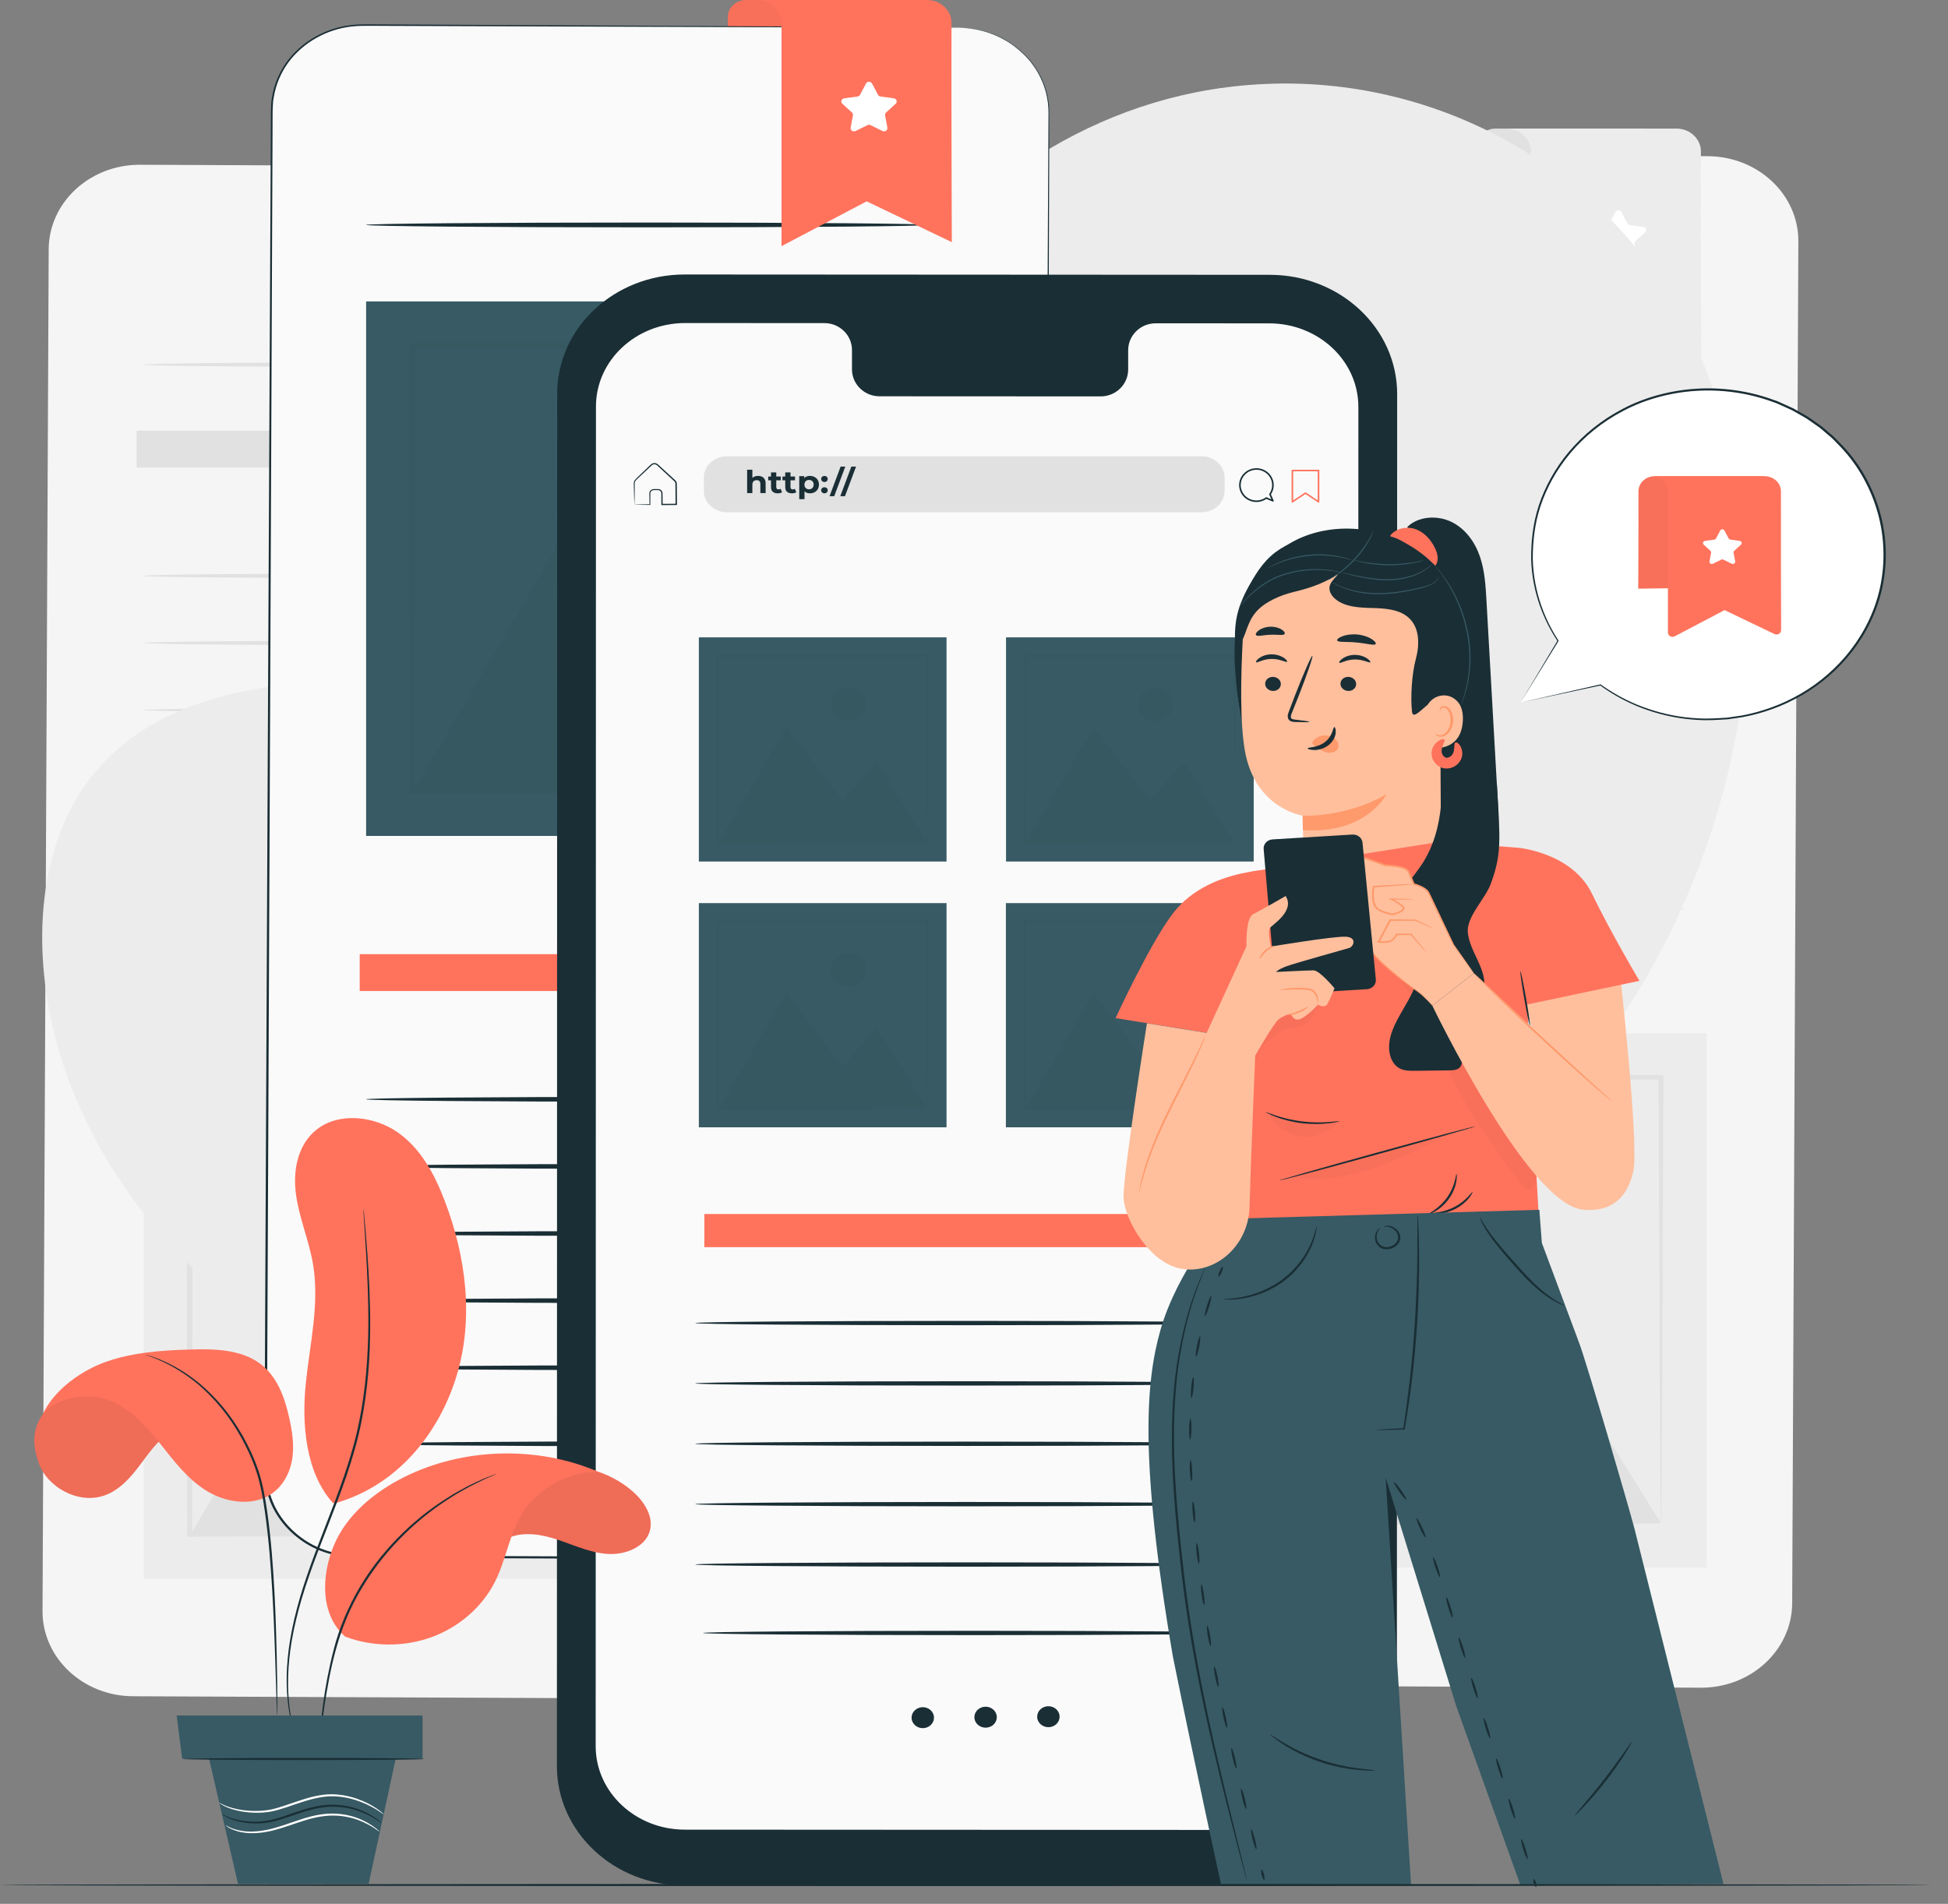 <svg width="89" height="87" viewBox="0 0 89 87" fill="none" xmlns="http://www.w3.org/2000/svg">
<rect x="0" y="0" width="89" height="87" fill="#808080" stroke="none"/>
<path d="M30.709 16.553H23.061V7.164C23.061 6.733 23.434 6.384 23.894 6.384H30.709V16.553Z" fill="#E1E1E1"/>
<path d="M33.595 7.646L28.312 7.623L12.883 7.557L11.025 7.549L6.401 7.529C4.105 7.519 2.235 9.249 2.225 11.392L1.943 73.617C1.934 75.759 3.786 77.503 6.081 77.513L33.275 77.63C35.571 77.64 37.441 75.911 37.451 73.768L37.733 11.542C37.742 9.4 35.89 7.656 33.595 7.646Z" fill="#F5F5F5"/>
<path d="M32.19 16.663C32.19 16.724 26.447 16.773 19.364 16.773C12.278 16.773 6.536 16.724 6.536 16.663C6.536 16.602 12.278 16.553 19.364 16.553C26.447 16.553 32.19 16.602 32.19 16.663Z" fill="#E1E1E1"/>
<path d="M33.15 21.366H6.242V19.682H33.15V21.366Z" fill="#E1E1E1"/>
<path d="M32.19 26.314C32.19 26.374 26.447 26.424 19.364 26.424C12.278 26.424 6.536 26.374 6.536 26.314C6.536 26.253 12.278 26.203 19.364 26.203C26.447 26.203 32.19 26.253 32.19 26.314Z" fill="#E1E1E1"/>
<path d="M32.19 29.38C32.19 29.441 26.447 29.49 19.364 29.49C12.278 29.49 6.536 29.441 6.536 29.38C6.536 29.32 12.278 29.27 19.364 29.27C26.447 29.27 32.19 29.32 32.19 29.38Z" fill="#E1E1E1"/>
<path d="M32.19 32.447C32.19 32.507 26.447 32.557 19.364 32.557C12.278 32.557 6.536 32.507 6.536 32.447C6.536 32.386 12.278 32.337 19.364 32.337C26.447 32.337 32.19 32.386 32.19 32.447Z" fill="#E1E1E1"/>
<path d="M32.19 35.513C32.19 35.574 26.447 35.623 19.364 35.623C12.278 35.623 6.536 35.574 6.536 35.513C6.536 35.452 12.278 35.403 19.364 35.403C26.447 35.403 32.19 35.452 32.19 35.513Z" fill="#E1E1E1"/>
<path d="M32.19 38.579C32.19 38.64 26.447 38.689 19.364 38.689C12.278 38.689 6.536 38.64 6.536 38.579C6.536 38.519 12.278 38.469 19.364 38.469C26.447 38.469 32.19 38.519 32.19 38.579Z" fill="#E1E1E1"/>
<path d="M32.557 42.056C32.557 42.117 26.814 42.166 19.731 42.166C12.645 42.166 6.903 42.117 6.903 42.056C6.903 41.995 12.645 41.946 19.731 41.946C26.814 41.946 32.557 41.995 32.557 42.056Z" fill="#E1E1E1"/>
<path d="M33.543 72.144H6.567V47.719H33.543V72.144Z" fill="#ECECEC"/>
<path d="M24.825 55.04C24.825 56.044 23.955 56.857 22.883 56.857C21.811 56.857 20.942 56.044 20.942 55.04C20.942 54.037 21.811 53.224 22.883 53.224C23.955 53.224 24.825 54.037 24.825 55.04Z" fill="#E1E1E1"/>
<path d="M31.458 49.633C24.857 49.628 17.032 49.622 8.667 49.616C8.693 49.589 8.422 49.845 8.537 49.74V49.745V49.756V49.778V49.821V49.908V50.083L8.537 50.431V51.124V52.503C8.537 53.418 8.537 54.325 8.538 55.222C8.539 57.017 8.54 58.775 8.541 60.486C8.545 63.906 8.55 67.14 8.553 70.115V70.22L8.665 70.22C15.498 70.198 21.205 70.18 25.217 70.167C27.198 70.155 28.76 70.146 29.84 70.139C30.361 70.134 30.765 70.13 31.051 70.127C31.179 70.125 31.28 70.123 31.358 70.121C31.427 70.119 31.46 70.117 31.458 70.115L25.933 61.252L22.224 65.518L16.121 57.485L8.777 70.005C8.781 67.06 8.785 63.864 8.79 60.486C8.79 58.775 8.791 57.017 8.793 55.222C8.793 54.325 8.793 53.418 8.794 52.503V51.124V50.431V50.083V49.908V49.856C17.064 49.85 24.803 49.844 31.348 49.839C31.371 55.892 31.391 60.936 31.404 64.483C31.417 66.262 31.426 67.663 31.433 68.631C31.439 69.104 31.443 69.47 31.445 69.73C31.448 69.849 31.45 69.942 31.452 70.015C31.454 70.08 31.456 70.113 31.458 70.115C31.46 70.117 31.462 70.087 31.464 70.027C31.466 69.956 31.468 69.867 31.47 69.753C31.474 69.498 31.478 69.138 31.483 68.674C31.49 67.711 31.5 66.318 31.512 64.549C31.526 60.966 31.545 55.863 31.568 49.736L31.569 49.633L31.458 49.633Z" fill="#E1E1E1"/>
<path d="M33.28 7.433C33.283 6.855 32.782 6.384 32.163 6.384H30.868H24.398C25.015 6.384 25.515 6.852 25.515 7.429V17.632L29.405 15.585L33.294 17.449C33.294 17.449 33.269 10.195 33.28 7.433" fill="#ECECEC"/>
<path d="M29.651 10.202L29.922 10.715C29.945 10.758 29.988 10.788 30.039 10.795L30.644 10.877C30.771 10.894 30.822 11.04 30.73 11.124L30.292 11.524C30.255 11.558 30.239 11.606 30.247 11.653L30.351 12.217C30.372 12.336 30.24 12.426 30.126 12.37L29.584 12.104C29.539 12.082 29.485 12.082 29.44 12.104L28.898 12.37C28.784 12.426 28.651 12.336 28.673 12.217L28.776 11.653C28.785 11.606 28.768 11.558 28.732 11.524L28.294 11.124C28.202 11.04 28.252 10.894 28.38 10.877L28.985 10.795C29.036 10.788 29.079 10.758 29.102 10.715L29.373 10.202C29.43 10.094 29.594 10.094 29.651 10.202Z" fill="white"/>
<path d="M75.14 16.044H67.491V6.656C67.491 6.225 67.864 5.876 68.324 5.876H75.14V16.044Z" fill="#E1E1E1"/>
<path d="M78.025 7.138L72.742 7.115L57.314 7.049L55.456 7.04L50.832 7.02C48.535 7.011 46.665 8.74 46.656 10.884L46.374 73.109C46.364 75.251 48.216 76.995 50.511 77.005L77.705 77.122C80.001 77.132 81.871 75.402 81.881 73.259L82.163 11.033C82.173 8.891 80.321 7.148 78.025 7.138Z" fill="#F5F5F5"/>
<path d="M76.621 16.154C76.621 16.215 70.877 16.264 63.794 16.264C56.708 16.264 50.966 16.215 50.966 16.154C50.966 16.093 56.708 16.044 63.794 16.044C70.877 16.044 76.621 16.093 76.621 16.154Z" fill="#E1E1E1"/>
<path d="M77.58 20.858H50.672V19.173H77.58V20.858Z" fill="#E1E1E1"/>
<path d="M76.621 25.805C76.621 25.866 70.877 25.915 63.794 25.915C56.708 25.915 50.966 25.866 50.966 25.805C50.966 25.744 56.708 25.695 63.794 25.695C70.877 25.695 76.621 25.744 76.621 25.805Z" fill="#E1E1E1"/>
<path d="M76.621 28.872C76.621 28.933 70.877 28.982 63.794 28.982C56.708 28.982 50.966 28.933 50.966 28.872C50.966 28.811 56.708 28.762 63.794 28.762C70.877 28.762 76.621 28.811 76.621 28.872Z" fill="#E1E1E1"/>
<path d="M76.621 31.938C76.621 31.999 70.877 32.048 63.794 32.048C56.708 32.048 50.966 31.999 50.966 31.938C50.966 31.877 56.708 31.828 63.794 31.828C70.877 31.828 76.621 31.877 76.621 31.938Z" fill="#E1E1E1"/>
<path d="M76.621 35.004C76.621 35.065 70.877 35.115 63.794 35.115C56.708 35.115 50.966 35.065 50.966 35.004C50.966 34.944 56.708 34.894 63.794 34.894C70.877 34.894 76.621 34.944 76.621 35.004Z" fill="#E1E1E1"/>
<path d="M76.621 38.071C76.621 38.132 70.877 38.181 63.794 38.181C56.708 38.181 50.966 38.132 50.966 38.071C50.966 38.01 56.708 37.961 63.794 37.961C70.877 37.961 76.621 38.01 76.621 38.071Z" fill="#E1E1E1"/>
<path d="M76.988 41.548C76.988 41.608 71.244 41.658 64.161 41.658C57.075 41.658 51.333 41.608 51.333 41.548C51.333 41.487 57.075 41.437 64.161 41.437C71.244 41.437 76.988 41.487 76.988 41.548Z" fill="#E1E1E1"/>
<path d="M77.973 71.635H50.997V47.211H77.973V71.635Z" fill="#ECECEC"/>
<path d="M69.255 54.532C69.255 55.535 68.386 56.349 67.314 56.349C66.241 56.349 65.372 55.535 65.372 54.532C65.372 53.528 66.241 52.715 67.314 52.715C68.386 52.715 69.255 53.528 69.255 54.532Z" fill="#E1E1E1"/>
<path d="M75.888 49.124C69.287 49.119 61.462 49.114 53.098 49.107C53.123 49.08 52.853 49.336 52.967 49.231V49.236V49.247V49.269V49.312V49.4V49.574L52.967 49.922V50.616V51.994C52.968 52.91 52.968 53.816 52.968 54.714C52.969 56.509 52.97 58.266 52.971 59.977C52.976 63.397 52.98 66.632 52.984 69.606V69.712L53.096 69.711C59.928 69.69 65.635 69.671 69.647 69.658C71.628 69.646 73.19 69.637 74.27 69.631C74.791 69.626 75.195 69.621 75.481 69.618C75.61 69.616 75.71 69.614 75.789 69.612C75.857 69.611 75.891 69.608 75.888 69.607L70.364 60.743L66.655 65.01L60.551 56.976L53.208 69.496C53.211 66.551 53.216 63.356 53.22 59.977C53.221 58.266 53.222 56.509 53.223 54.714C53.224 53.816 53.224 52.91 53.224 51.994V50.616V49.922V49.574V49.4V49.348C61.495 49.342 69.233 49.336 75.779 49.331C75.802 55.384 75.821 60.428 75.835 63.975C75.847 65.753 75.857 67.154 75.863 68.123C75.869 68.595 75.873 68.962 75.876 69.222C75.879 69.34 75.881 69.433 75.882 69.506C75.884 69.571 75.887 69.605 75.888 69.607C75.891 69.608 75.893 69.579 75.895 69.518C75.896 69.448 75.898 69.358 75.901 69.244C75.904 68.989 75.908 68.629 75.914 68.165C75.92 67.202 75.93 65.809 75.942 64.04C75.956 60.457 75.975 55.354 75.999 49.227L75.999 49.124L75.888 49.124Z" fill="#E1E1E1"/>
<path d="M77.711 6.925C77.713 6.346 77.212 5.876 76.594 5.876H75.299H68.828C69.445 5.876 69.945 6.344 69.945 6.921V17.123L73.835 15.076L77.725 16.941C77.725 16.941 77.699 9.686 77.711 6.925" fill="#ECECEC"/>
<path d="M74.081 9.693L74.352 10.207C74.375 10.25 74.418 10.279 74.469 10.286L75.075 10.369C75.202 10.386 75.253 10.532 75.161 10.616L74.722 11.016C74.686 11.049 74.669 11.097 74.678 11.144L74.781 11.709C74.803 11.827 74.67 11.918 74.556 11.862L74.014 11.595C73.969 11.573 73.915 11.573 73.87 11.595L73.328 11.862C73.215 11.918 73.082 11.827 73.103 11.709L73.207 11.144C73.216 11.097 73.199 11.049 73.162 11.016L72.724 10.616C72.632 10.532 72.683 10.386 72.81 10.369L73.416 10.286C73.466 10.279 73.51 10.25 73.532 10.207L73.803 9.693C73.86 9.585 74.025 9.585 74.081 9.693Z" fill="white"/>
<path d="M76.57 13.887L76.101 13.165C72.154 7.077 65.017 3.408 57.493 3.853C56.525 3.91 55.562 4.033 54.612 4.223C47.771 5.594 41.818 10.435 39.35 16.636C37.899 20.282 37.494 24.482 34.74 27.376C31.156 31.143 25.072 31.262 19.722 31.105C14.373 30.949 8.284 31.082 4.717 34.864C2.484 37.233 1.774 40.601 1.954 43.773C2.431 52.172 8.684 59.681 16.637 63.413C24.589 67.146 33.952 67.48 42.656 65.838C54.848 63.538 66.443 57.221 73.412 47.465C80.382 37.709 82.146 24.417 76.57 13.887Z" fill="#ECECEC"/>
<path d="M69.472 32.104L71.182 29.283C70.425 28.134 69.988 26.781 69.988 25.332C69.988 21.165 73.597 17.787 78.05 17.787C82.503 17.787 86.112 21.165 86.112 25.332C86.112 29.499 82.503 32.877 78.05 32.877C76.191 32.877 74.48 32.286 73.116 31.297L73.119 31.3L69.472 32.104Z" fill="white"/>
<path d="M69.472 32.104C69.656 32.062 70.799 31.802 73.113 31.276L73.098 31.315L73.095 31.312C73.086 31.301 73.088 31.285 73.1 31.277C73.11 31.27 73.123 31.27 73.132 31.277C73.592 31.605 74.141 31.929 74.785 32.197C75.43 32.461 76.167 32.676 76.98 32.775C77.386 32.822 77.81 32.851 78.246 32.83C78.463 32.818 78.685 32.812 78.908 32.794C79.13 32.762 79.355 32.73 79.582 32.697C80.486 32.527 81.409 32.204 82.269 31.702C83.128 31.202 83.923 30.524 84.56 29.692C85.197 28.862 85.678 27.878 85.903 26.81C86.126 25.743 86.106 24.599 85.806 23.494C85.504 22.392 84.942 21.315 84.099 20.43L83.774 20.095C83.667 19.982 83.539 19.889 83.424 19.786C83.302 19.688 83.193 19.578 83.063 19.491L82.68 19.224C82.557 19.13 82.42 19.055 82.285 18.979L81.881 18.749C81.74 18.685 81.599 18.621 81.458 18.557C81.316 18.496 81.18 18.423 81.031 18.379C79.875 17.949 78.641 17.784 77.461 17.863C76.281 17.941 75.152 18.257 74.182 18.766C73.209 19.271 72.387 19.945 71.752 20.7C71.115 21.455 70.665 22.288 70.385 23.119C70.107 23.953 70.029 24.782 70.029 25.549C70.069 27.096 70.615 28.37 71.204 29.271C71.209 29.278 71.208 29.288 71.204 29.295C70.1 31.085 69.562 31.957 69.472 32.104C69.56 31.956 70.083 31.077 71.16 29.271L71.16 29.296C70.561 28.393 70.002 27.112 69.955 25.552C69.952 24.777 70.027 23.94 70.305 23.096C70.585 22.256 71.038 21.412 71.68 20.647C72.321 19.883 73.151 19.198 74.135 18.686C75.115 18.169 76.259 17.848 77.454 17.767C78.648 17.686 79.898 17.852 81.07 18.287C81.221 18.332 81.36 18.405 81.503 18.467C81.646 18.532 81.789 18.597 81.932 18.662C82.068 18.739 82.204 18.817 82.341 18.895C82.478 18.971 82.617 19.048 82.742 19.143L83.129 19.414C83.261 19.501 83.372 19.613 83.495 19.712C83.612 19.817 83.742 19.911 83.85 20.025L84.18 20.364C85.033 21.262 85.604 22.353 85.909 23.47C86.212 24.59 86.231 25.748 86.004 26.829C85.775 27.91 85.285 28.906 84.64 29.746C83.994 30.587 83.188 31.271 82.317 31.775C81.446 32.281 80.512 32.605 79.598 32.774C79.368 32.806 79.141 32.839 78.917 32.87C78.691 32.888 78.468 32.893 78.248 32.905C77.808 32.925 77.38 32.893 76.97 32.844C76.15 32.742 75.407 32.522 74.758 32.253C74.111 31.979 73.56 31.65 73.1 31.316L73.137 31.282L73.14 31.285C73.149 31.296 73.147 31.311 73.135 31.32C73.132 31.322 73.128 31.323 73.125 31.324C70.804 31.82 69.656 32.064 69.472 32.104Z" fill="#1A2E35"/>
<path d="M76.461 21.761H75.6C75.188 21.761 74.855 22.074 74.857 22.459C74.864 24.296 74.847 26.9 74.847 26.9L80.021 26.829V22.457C80.021 22.073 80.354 21.761 80.764 21.761H76.461Z" fill="#FF735D"/>
<g opacity="0.3">
<g opacity="0.3">
<path opacity="0.3" d="M76.461 21.761H75.6C75.188 21.761 74.855 22.074 74.857 22.459C74.864 24.296 74.847 26.9 74.847 26.9L80.021 26.829V22.457C80.021 22.073 80.354 21.761 80.764 21.761H76.461Z" fill="black"/>
</g>
</g>
<path d="M81.368 22.457C81.37 22.072 81.037 21.762 80.625 21.762H79.764H75.461C75.871 21.762 76.204 22.073 76.204 22.457V28.905C76.204 29.056 76.377 29.15 76.517 29.076L78.791 27.88L81.07 28.973C81.21 29.04 81.377 28.945 81.376 28.798C81.373 27.688 81.362 24.006 81.368 22.457Z" fill="#FF735D"/>
<path d="M78.787 24.244L78.977 24.604C78.992 24.633 79.023 24.654 79.058 24.659L79.482 24.717C79.57 24.729 79.606 24.831 79.542 24.889L79.235 25.169C79.21 25.192 79.198 25.226 79.204 25.259L79.276 25.653C79.291 25.736 79.199 25.799 79.119 25.76L78.74 25.574C78.709 25.558 78.671 25.558 78.639 25.574L78.261 25.76C78.181 25.799 78.088 25.736 78.104 25.653L78.176 25.259C78.182 25.226 78.17 25.192 78.145 25.169L77.838 24.889C77.774 24.831 77.81 24.729 77.898 24.717L78.322 24.659C78.357 24.654 78.388 24.633 78.404 24.604L78.593 24.244C78.633 24.169 78.748 24.169 78.787 24.244Z" fill="white"/>
<path d="M40.901 10.169H33.252V0.78C33.252 0.349 33.625 5.78968e-05 34.086 5.78968e-05H40.901V10.169Z" fill="#FF735D"/>
<g opacity="0.3">
<g opacity="0.3">
<path opacity="0.3" d="M40.901 10.169H33.252V0.772C33.252 0.346 33.622 5.78968e-05 34.078 5.78968e-05H40.901V10.169Z" fill="black"/>
</g>
</g>
<path d="M43.787 1.262L38.504 1.239L23.075 1.173L21.217 1.165L16.593 1.145C14.296 1.135 12.426 2.865 12.417 5.008L12.135 67.233C12.125 69.375 13.978 71.119 16.273 71.129L43.467 71.246C45.762 71.256 47.632 69.527 47.642 67.383L47.924 5.158C47.934 3.016 46.082 1.272 43.787 1.262Z" fill="#FAFAFA"/>
<path d="M43.787 1.262C43.787 1.262 43.834 1.263 43.926 1.267C43.972 1.269 44.029 1.271 44.098 1.274C44.167 1.275 44.246 1.282 44.337 1.297C44.427 1.31 44.528 1.325 44.64 1.342C44.749 1.368 44.87 1.397 45.001 1.429C45.129 1.468 45.266 1.517 45.413 1.568C45.551 1.636 45.71 1.692 45.86 1.781C46.173 1.942 46.488 2.177 46.796 2.47C47.102 2.765 47.383 3.14 47.592 3.588C47.801 4.035 47.936 4.557 47.94 5.12C47.939 5.68 47.938 6.276 47.937 6.908C47.918 11.963 47.891 19.276 47.857 28.313C47.819 37.35 47.774 48.11 47.724 60.058C47.718 61.552 47.712 63.064 47.705 64.593C47.702 65.358 47.698 66.127 47.695 66.901C47.692 67.094 47.698 67.287 47.687 67.483L47.67 67.777L47.622 68.068C47.541 68.453 47.417 68.836 47.213 69.183C47.014 69.532 46.764 69.857 46.464 70.139C46.16 70.418 45.814 70.656 45.438 70.845C45.059 71.032 44.648 71.156 44.226 71.231L43.908 71.275L43.586 71.289C43.37 71.3 43.159 71.291 42.946 71.292C41.241 71.285 39.52 71.278 37.783 71.271C30.836 71.241 23.644 71.21 16.277 71.179C15.347 71.165 14.414 70.883 13.691 70.335C12.963 69.799 12.424 69.039 12.21 68.198C12.095 67.782 12.07 67.343 12.083 66.921C12.085 66.497 12.087 66.074 12.089 65.651C12.093 64.805 12.097 63.962 12.101 63.123C12.116 59.765 12.131 56.456 12.146 53.205C12.177 46.702 12.206 40.43 12.234 34.455C12.263 28.48 12.29 22.803 12.316 17.489C12.329 14.832 12.342 12.266 12.354 9.8C12.36 8.567 12.366 7.359 12.372 6.176C12.373 5.881 12.375 5.586 12.377 5.294C12.378 5.148 12.375 5.003 12.387 4.856L12.4 4.636C12.406 4.563 12.422 4.492 12.433 4.42C12.529 3.843 12.763 3.295 13.105 2.823C13.796 1.88 14.91 1.268 16.061 1.144C16.349 1.112 16.638 1.11 16.92 1.113C17.203 1.115 17.485 1.116 17.764 1.117C18.323 1.12 18.875 1.123 19.418 1.125C21.593 1.136 23.644 1.146 25.562 1.156C29.397 1.175 32.701 1.193 35.401 1.206C38.1 1.222 40.196 1.234 41.619 1.243C42.329 1.248 42.87 1.252 43.236 1.255C43.6 1.258 43.787 1.262 43.787 1.262C43.787 1.262 43.6 1.265 43.236 1.265C42.87 1.264 42.329 1.264 41.619 1.263C40.196 1.259 38.1 1.253 35.401 1.245C32.7 1.236 29.397 1.225 25.561 1.211C23.644 1.204 21.593 1.197 19.418 1.189C18.874 1.187 18.323 1.185 17.764 1.183C17.484 1.182 17.203 1.18 16.919 1.179C16.635 1.177 16.352 1.179 16.07 1.21C14.939 1.334 13.845 1.936 13.167 2.863C12.832 3.327 12.603 3.865 12.51 4.431C12.499 4.502 12.483 4.572 12.477 4.643L12.464 4.859C12.453 5.002 12.456 5.148 12.454 5.294C12.453 5.587 12.452 5.881 12.451 6.176C12.446 7.359 12.441 8.567 12.436 9.801C12.426 12.267 12.415 14.833 12.404 17.489C12.382 22.803 12.358 28.481 12.332 34.456C12.306 40.431 12.279 46.703 12.251 53.206C12.236 56.456 12.222 59.766 12.207 63.123C12.203 63.963 12.199 64.806 12.195 65.651C12.193 66.074 12.191 66.497 12.19 66.922C12.177 67.348 12.202 67.765 12.314 68.174C12.521 68.993 13.048 69.734 13.757 70.257C14.462 70.791 15.371 71.066 16.278 71.079C23.644 71.111 30.837 71.143 37.783 71.173C39.52 71.181 41.241 71.188 42.946 71.195C43.159 71.194 43.374 71.203 43.583 71.193L43.897 71.178L44.209 71.136C44.619 71.063 45.021 70.942 45.39 70.76C45.758 70.575 46.095 70.343 46.392 70.072C46.685 69.796 46.928 69.479 47.123 69.139C47.323 68.8 47.443 68.427 47.522 68.052L47.569 67.767L47.586 67.48C47.597 67.289 47.591 67.093 47.594 66.9C47.597 66.127 47.601 65.358 47.605 64.593C47.612 63.063 47.619 61.551 47.626 60.058C47.685 48.11 47.737 37.35 47.782 28.312C47.83 19.276 47.868 11.963 47.895 6.908C47.898 6.276 47.901 5.68 47.904 5.12C47.901 4.562 47.769 4.044 47.563 3.6C47.358 3.155 47.08 2.782 46.776 2.488C46.472 2.195 46.16 1.96 45.849 1.799C45.7 1.709 45.543 1.653 45.405 1.585C45.259 1.533 45.123 1.483 44.996 1.443C44.866 1.411 44.746 1.381 44.636 1.354C44.525 1.337 44.425 1.321 44.335 1.307C44.245 1.291 44.166 1.284 44.097 1.282C44.029 1.278 43.971 1.274 43.925 1.272C43.834 1.266 43.787 1.262 43.787 1.262Z" fill="#1A2E35"/>
<path d="M43.342 45.287H16.434V43.602H43.342V45.287Z" fill="#FF735D"/>
<path d="M42.382 50.234C42.382 50.295 36.638 50.344 29.555 50.344C22.469 50.344 16.727 50.295 16.727 50.234C16.727 50.174 22.469 50.124 29.555 50.124C36.638 50.124 42.382 50.174 42.382 50.234Z" fill="#1A2E35"/>
<path d="M42.382 10.278C42.382 10.339 36.638 10.389 29.555 10.389C22.469 10.389 16.727 10.339 16.727 10.278C16.727 10.218 22.469 10.169 29.555 10.169C36.638 10.169 42.382 10.218 42.382 10.278Z" fill="#1A2E35"/>
<path d="M42.382 53.301C42.382 53.362 36.638 53.411 29.555 53.411C22.469 53.411 16.727 53.362 16.727 53.301C16.727 53.24 22.469 53.191 29.555 53.191C36.638 53.191 42.382 53.24 42.382 53.301Z" fill="#1A2E35"/>
<path d="M42.382 56.367C42.382 56.428 36.638 56.477 29.555 56.477C22.469 56.477 16.727 56.428 16.727 56.367C16.727 56.306 22.469 56.257 29.555 56.257C36.638 56.257 42.382 56.306 42.382 56.367Z" fill="#1A2E35"/>
<path d="M42.382 59.434C42.382 59.494 36.638 59.544 29.555 59.544C22.469 59.544 16.727 59.494 16.727 59.434C16.727 59.373 22.469 59.323 29.555 59.323C36.638 59.323 42.382 59.373 42.382 59.434Z" fill="#1A2E35"/>
<path d="M42.382 62.5C42.382 62.561 36.638 62.61 29.555 62.61C22.469 62.61 16.727 62.561 16.727 62.5C16.727 62.439 22.469 62.39 29.555 62.39C36.638 62.39 42.382 62.439 42.382 62.5Z" fill="#1A2E35"/>
<path d="M42.749 65.977C42.749 66.037 37.005 66.087 29.922 66.087C22.837 66.087 17.095 66.037 17.095 65.977C17.095 65.916 22.837 65.867 29.922 65.867C37.005 65.867 42.749 65.916 42.749 65.977Z" fill="#1A2E35"/>
<path d="M43.703 38.199H16.727V13.775H43.703V38.199Z" fill="#375A64"/>
<g opacity="0.3">
<g opacity="0.3">
<path opacity="0.3" d="M34.985 21.096C34.985 22.099 34.116 22.913 33.044 22.913C31.971 22.913 31.102 22.099 31.102 21.096C31.102 20.093 31.971 19.279 33.044 19.279C34.116 19.279 34.985 20.093 34.985 21.096Z" fill="black"/>
</g>
</g>
<g opacity="0.3">
<g opacity="0.3">
<path opacity="0.3" d="M41.618 15.688C35.017 15.683 27.192 15.678 18.828 15.671C18.853 15.644 18.583 15.9 18.697 15.795V15.8V15.811V15.833V15.877V15.964V16.138L18.697 16.486V17.18V18.559C18.698 19.474 18.698 20.381 18.698 21.278C18.699 23.073 18.7 24.83 18.701 26.541C18.706 29.962 18.71 33.196 18.714 36.171V36.276L18.826 36.276C25.658 36.254 31.365 36.235 35.377 36.222C37.358 36.211 38.92 36.201 40 36.195C40.521 36.19 40.926 36.185 41.211 36.183C41.34 36.18 41.44 36.178 41.519 36.177C41.587 36.175 41.621 36.173 41.618 36.171L36.094 27.308L32.385 31.574L26.281 23.54L18.938 36.061C18.941 33.116 18.946 29.92 18.95 26.541C18.951 24.83 18.952 23.073 18.953 21.278C18.954 20.381 18.954 19.474 18.954 18.559V17.18V16.486V16.138V15.964V15.912C27.225 15.906 34.963 15.9 41.508 15.895C41.532 21.948 41.551 26.992 41.565 30.539C41.577 32.318 41.587 33.718 41.593 34.687C41.599 35.159 41.603 35.526 41.606 35.786C41.609 35.905 41.611 35.998 41.612 36.071C41.614 36.135 41.617 36.169 41.618 36.171C41.621 36.173 41.623 36.143 41.625 36.082C41.626 36.012 41.628 35.923 41.631 35.809C41.634 35.553 41.638 35.193 41.644 34.729C41.65 33.766 41.66 32.373 41.672 30.605C41.686 27.021 41.705 21.918 41.729 15.792L41.729 15.688L41.618 15.688Z" fill="black"/>
</g>
</g>
<path d="M43.472 1.049C43.474 0.47 42.974 -5.4865e-06 42.355 -5.4865e-06H41.06H34.589C35.206 -5.4865e-06 35.706 0.468 35.706 1.045V11.248L39.596 9.201L43.486 11.065C43.486 11.065 43.461 3.811 43.472 1.049" fill="#FF735D"/>
<path d="M39.843 3.818L40.114 4.331C40.136 4.374 40.18 4.404 40.23 4.411L40.836 4.493C40.963 4.51 41.014 4.656 40.922 4.74L40.483 5.14C40.447 5.174 40.43 5.222 40.439 5.269L40.542 5.833C40.564 5.952 40.431 6.042 40.318 5.986L39.776 5.72C39.731 5.697 39.676 5.697 39.632 5.72L39.09 5.986C38.976 6.042 38.843 5.952 38.865 5.833L38.968 5.269C38.977 5.222 38.96 5.174 38.924 5.14L38.485 4.74C38.393 4.656 38.444 4.51 38.571 4.493L39.177 4.411C39.227 4.404 39.271 4.374 39.294 4.331L39.565 3.818C39.621 3.71 39.786 3.71 39.843 3.818Z" fill="white"/>
<path d="M57.994 86.172L31.263 86.157C28.048 86.155 25.443 83.715 25.444 80.707L25.457 17.992C25.457 14.981 28.066 12.542 31.283 12.543L58.014 12.558C61.229 12.56 63.834 15 63.833 18.008L63.82 80.723C63.819 83.734 61.211 86.173 57.994 86.172Z" fill="#1A2E35"/>
<path d="M57.985 14.776L52.803 14.774C52.108 14.773 51.544 15.324 51.544 16.004L51.544 16.884C51.544 17.564 50.98 18.115 50.285 18.114L40.183 18.109C39.488 18.108 38.925 17.557 38.925 16.877L38.925 15.997C38.925 15.317 38.362 14.765 37.667 14.765L35.844 14.764L31.308 14.762C29.055 14.76 27.228 16.469 27.228 18.577L27.215 79.792C27.214 81.899 29.039 83.608 31.29 83.609L57.968 83.623C60.221 83.625 62.047 81.916 62.048 79.808L62.061 18.593C62.061 16.486 60.237 14.778 57.985 14.776Z" fill="#FAFAFA"/>
<path d="M42.672 78.488C42.675 78.753 42.447 78.969 42.164 78.971C41.882 78.974 41.651 78.761 41.648 78.496C41.646 78.231 41.873 78.015 42.156 78.013C42.439 78.011 42.67 78.223 42.672 78.488Z" fill="#1A2E35"/>
<path d="M45.542 78.466C45.544 78.731 45.317 78.947 45.034 78.949C44.751 78.951 44.52 78.739 44.518 78.474C44.515 78.209 44.743 77.993 45.026 77.991C45.308 77.989 45.539 78.201 45.542 78.466Z" fill="#1A2E35"/>
<path d="M48.411 78.444C48.414 78.708 48.186 78.925 47.904 78.927C47.621 78.929 47.389 78.716 47.387 78.452C47.385 78.187 47.612 77.97 47.895 77.969C48.178 77.966 48.409 78.179 48.411 78.444Z" fill="#1A2E35"/>
<path d="M56.965 56.991H32.18V55.476H56.965V56.991Z" fill="#FF735D"/>
<path d="M56.61 60.459C56.61 60.514 51.046 60.558 44.184 60.558C37.319 60.558 31.757 60.514 31.757 60.459C31.757 60.404 37.319 60.36 44.184 60.36C51.046 60.36 56.61 60.404 56.61 60.459Z" fill="#1A2E35"/>
<path d="M56.61 63.217C56.61 63.272 51.046 63.316 44.184 63.316C37.319 63.316 31.757 63.272 31.757 63.217C31.757 63.163 37.319 63.118 44.184 63.118C51.046 63.118 56.61 63.163 56.61 63.217Z" fill="#1A2E35"/>
<path d="M56.61 65.976C56.61 66.031 51.046 66.075 44.184 66.075C37.319 66.075 31.757 66.031 31.757 65.976C31.757 65.921 37.319 65.877 44.184 65.877C51.046 65.877 56.61 65.921 56.61 65.976Z" fill="#1A2E35"/>
<path d="M56.61 68.734C56.61 68.789 51.046 68.834 44.184 68.834C37.319 68.834 31.757 68.789 31.757 68.734C31.757 68.68 37.319 68.635 44.184 68.635C51.046 68.635 56.61 68.68 56.61 68.734Z" fill="#1A2E35"/>
<path d="M56.61 71.493C56.61 71.548 51.046 71.592 44.184 71.592C37.319 71.592 31.757 71.548 31.757 71.493C31.757 71.438 37.319 71.394 44.184 71.394C51.046 71.394 56.61 71.438 56.61 71.493Z" fill="#1A2E35"/>
<path d="M56.965 74.621C56.965 74.675 51.401 74.72 44.539 74.72C37.675 74.72 32.112 74.675 32.112 74.621C32.112 74.566 37.675 74.522 44.539 74.522C51.401 74.522 56.965 74.566 56.965 74.621Z" fill="#1A2E35"/>
<path d="M43.245 39.369H31.929V29.125H43.245V39.369Z" fill="#375A64"/>
<g opacity="0.3">
<g opacity="0.3">
<path opacity="0.3" d="M39.587 32.195C39.587 32.616 39.223 32.957 38.773 32.957C38.324 32.957 37.959 32.616 37.959 32.195C37.959 31.774 38.324 31.433 38.773 31.433C39.223 31.433 39.587 31.774 39.587 32.195Z" fill="black"/>
</g>
</g>
<g opacity="0.3">
<g opacity="0.3">
<path opacity="0.3" d="M42.37 29.927C39.601 29.925 36.319 29.922 32.81 29.92C32.821 29.909 32.708 30.016 32.756 29.972V29.974V29.979V29.988V30.006V30.043V30.116L32.756 30.262V30.553V31.131C32.756 31.515 32.756 31.895 32.756 32.272C32.757 33.025 32.757 33.762 32.758 34.479C32.759 35.914 32.761 37.27 32.763 38.518V38.562L32.81 38.562C35.675 38.553 38.069 38.545 39.752 38.54C40.583 38.535 41.238 38.531 41.691 38.529C41.91 38.526 42.08 38.525 42.199 38.523C42.253 38.522 42.295 38.522 42.328 38.521C42.357 38.52 42.371 38.519 42.37 38.519L40.053 34.801L38.497 36.59L35.937 33.22L32.857 38.472C32.858 37.237 32.86 35.897 32.862 34.479C32.862 33.762 32.862 33.025 32.863 32.272C32.863 31.895 32.863 31.515 32.863 31.131V30.553V30.262V30.116V30.043V30.021C36.333 30.018 39.579 30.016 42.324 30.014C42.334 32.553 42.342 34.668 42.347 36.156C42.353 36.902 42.357 37.49 42.359 37.896C42.362 38.094 42.364 38.248 42.365 38.357C42.366 38.407 42.367 38.446 42.367 38.477C42.368 38.504 42.369 38.518 42.37 38.519C42.371 38.519 42.372 38.507 42.373 38.481C42.373 38.452 42.374 38.414 42.375 38.367C42.376 38.259 42.379 38.108 42.38 37.914C42.383 37.51 42.388 36.925 42.393 36.184C42.398 34.681 42.407 32.54 42.416 29.97L42.416 29.927H42.37Z" fill="black"/>
</g>
</g>
<path d="M57.279 39.369H45.964V29.125H57.279V39.369Z" fill="#375A64"/>
<g opacity="0.3">
<g opacity="0.3">
<path opacity="0.3" d="M53.622 32.195C53.622 32.616 53.257 32.957 52.807 32.957C52.358 32.957 51.993 32.616 51.993 32.195C51.993 31.774 52.358 31.433 52.807 31.433C53.257 31.433 53.622 31.774 53.622 32.195Z" fill="black"/>
</g>
</g>
<g opacity="0.3">
<g opacity="0.3">
<path opacity="0.3" d="M56.404 29.927C53.635 29.925 50.353 29.922 46.845 29.92C46.855 29.909 46.742 30.016 46.79 29.972V29.974V29.979V29.988V30.006V30.043V30.116L46.79 30.262V30.553V31.131C46.79 31.515 46.79 31.895 46.79 32.272C46.791 33.025 46.791 33.762 46.792 34.479C46.793 35.914 46.795 37.27 46.797 38.518V38.562L46.844 38.562C49.71 38.553 52.103 38.545 53.786 38.54C54.617 38.535 55.273 38.531 55.726 38.529C55.944 38.526 56.114 38.525 56.233 38.523C56.287 38.522 56.329 38.522 56.362 38.521C56.391 38.52 56.405 38.519 56.404 38.519L54.087 34.801L52.531 36.59L49.971 33.22L46.891 38.472C46.892 37.237 46.894 35.897 46.896 34.479C46.896 33.762 46.897 33.025 46.897 32.272C46.897 31.895 46.897 31.515 46.898 31.131V30.553V30.262V30.116V30.043V30.021C50.367 30.018 53.613 30.016 56.358 30.014C56.368 32.553 56.376 34.668 56.382 36.156C56.387 36.902 56.391 37.49 56.394 37.896C56.396 38.094 56.398 38.248 56.399 38.357C56.4 38.407 56.401 38.446 56.401 38.477C56.403 38.504 56.403 38.518 56.404 38.519C56.405 38.519 56.406 38.507 56.407 38.481C56.408 38.452 56.408 38.414 56.409 38.367C56.41 38.259 56.413 38.108 56.415 37.914C56.417 37.51 56.422 36.925 56.427 36.184C56.433 34.681 56.441 32.54 56.45 29.97L56.451 29.927H56.404Z" fill="black"/>
</g>
</g>
<path d="M43.245 51.514H31.929V41.269H43.245V51.514Z" fill="#375A64"/>
<g opacity="0.3">
<g opacity="0.3">
<path opacity="0.3" d="M39.587 44.339C39.587 44.76 39.223 45.102 38.773 45.102C38.324 45.102 37.959 44.76 37.959 44.339C37.959 43.919 38.324 43.577 38.773 43.577C39.223 43.577 39.587 43.919 39.587 44.339Z" fill="black"/>
</g>
</g>
<g opacity="0.3">
<g opacity="0.3">
<path opacity="0.3" d="M42.37 42.071C39.601 42.069 36.319 42.067 32.81 42.064C32.821 42.053 32.708 42.16 32.756 42.116V42.118V42.123V42.132V42.15V42.187V42.26L32.756 42.406V42.697V43.275C32.756 43.659 32.756 44.039 32.756 44.416C32.757 45.169 32.757 45.906 32.758 46.623C32.759 48.058 32.761 49.415 32.763 50.663V50.707L32.81 50.706C35.675 50.697 38.069 50.69 39.752 50.684C40.583 50.679 41.238 50.675 41.691 50.673C41.91 50.671 42.08 50.669 42.199 50.668C42.253 50.667 42.295 50.666 42.328 50.665C42.357 50.664 42.371 50.663 42.37 50.663L40.053 46.945L38.497 48.734L35.937 45.365L32.857 50.616C32.858 49.381 32.86 48.041 32.862 46.623C32.862 45.906 32.862 45.169 32.863 44.416C32.863 44.039 32.863 43.659 32.863 43.275V42.697V42.406V42.26V42.187V42.165C36.333 42.163 39.579 42.16 42.324 42.158C42.334 44.697 42.342 46.812 42.347 48.3C42.353 49.046 42.357 49.634 42.359 50.04C42.362 50.238 42.364 50.392 42.365 50.501C42.366 50.551 42.367 50.59 42.367 50.621C42.368 50.648 42.369 50.662 42.37 50.663C42.371 50.663 42.372 50.651 42.373 50.626C42.373 50.596 42.374 50.559 42.375 50.511C42.376 50.404 42.379 50.252 42.38 50.058C42.383 49.654 42.388 49.07 42.393 48.328C42.398 46.825 42.407 44.684 42.416 42.115L42.416 42.071H42.37Z" fill="black"/>
</g>
</g>
<path d="M57.272 51.514H45.957V41.269H57.272V51.514Z" fill="#375A64"/>
<g opacity="0.3">
<g opacity="0.3">
<path opacity="0.3" d="M53.615 44.339C53.615 44.76 53.25 45.102 52.8 45.102C52.351 45.102 51.986 44.76 51.986 44.339C51.986 43.919 52.351 43.577 52.8 43.577C53.25 43.577 53.615 43.919 53.615 44.339Z" fill="black"/>
</g>
</g>
<g opacity="0.3">
<g opacity="0.3">
<path opacity="0.3" d="M56.397 42.071C53.628 42.069 50.346 42.067 46.838 42.064C46.848 42.053 46.735 42.16 46.783 42.116V42.118V42.123V42.132V42.15V42.187V42.26L46.783 42.406V42.697V43.275C46.783 43.659 46.783 44.039 46.783 44.416C46.784 45.169 46.784 45.906 46.785 46.623C46.786 48.058 46.788 49.415 46.79 50.663V50.707L46.837 50.706C49.703 50.697 52.096 50.69 53.779 50.684C54.61 50.679 55.266 50.675 55.719 50.673C55.937 50.671 56.107 50.669 56.226 50.668C56.28 50.667 56.323 50.666 56.355 50.665C56.384 50.664 56.398 50.663 56.397 50.663L54.08 46.945L52.524 48.734L49.964 45.365L46.884 50.616C46.885 49.381 46.887 48.041 46.889 46.623C46.889 45.906 46.89 45.169 46.89 44.416C46.89 44.039 46.89 43.659 46.891 43.275V42.697V42.406V42.26V42.187V42.165C50.36 42.163 53.606 42.16 56.351 42.158C56.361 44.697 56.369 46.812 56.375 48.3C56.38 49.046 56.384 49.634 56.387 50.04C56.389 50.238 56.391 50.392 56.392 50.501C56.393 50.551 56.394 50.59 56.395 50.621C56.395 50.648 56.397 50.662 56.397 50.663C56.398 50.663 56.399 50.651 56.4 50.626C56.401 50.596 56.401 50.559 56.402 50.511C56.404 50.404 56.406 50.252 56.408 50.058C56.41 49.654 56.415 49.07 56.42 48.328C56.426 46.825 56.434 44.684 56.444 42.115L56.444 42.071H56.397Z" fill="black"/>
</g>
</g>
<path d="M57.404 21.467C57.008 21.467 56.686 21.782 56.686 22.168C56.686 22.555 57.008 22.869 57.404 22.869C57.559 22.869 57.707 22.821 57.833 22.73C57.843 22.722 57.857 22.72 57.869 22.725L58.087 22.819L57.99 22.602C57.985 22.59 57.986 22.577 57.994 22.567C58.077 22.449 58.121 22.311 58.121 22.168C58.121 21.782 57.8 21.467 57.404 21.467ZM57.404 22.941C56.968 22.941 56.613 22.594 56.613 22.168C56.613 21.742 56.968 21.396 57.404 21.396C57.84 21.396 58.194 21.742 58.194 22.168C58.194 22.319 58.15 22.465 58.065 22.591L58.191 22.873C58.197 22.887 58.194 22.903 58.184 22.913C58.173 22.923 58.157 22.926 58.143 22.92L57.859 22.799C57.725 22.891 57.568 22.941 57.404 22.941Z" fill="#1A2E35"/>
<path d="M59.644 22.5C59.651 22.5 59.658 22.502 59.665 22.506L60.205 22.866V21.535H59.083V22.866L59.623 22.506C59.629 22.502 59.636 22.5 59.644 22.5ZM60.241 22.966C60.233 22.966 60.226 22.964 60.22 22.96L59.644 22.576L59.068 22.96C59.056 22.968 59.042 22.968 59.03 22.963C59.017 22.957 59.01 22.945 59.01 22.932V21.501C59.01 21.482 59.026 21.467 59.046 21.467H60.241C60.261 21.467 60.278 21.482 60.278 21.501V22.932C60.278 22.945 60.27 22.957 60.258 22.963C60.252 22.965 60.247 22.966 60.241 22.966Z" fill="#FF735D"/>
<path d="M28.986 23.063C28.988 23.062 29.005 23.061 29.037 23.059C29.079 23.058 29.125 23.056 29.178 23.054C29.314 23.05 29.486 23.046 29.693 23.04L29.675 23.058C29.673 22.95 29.671 22.832 29.669 22.707C29.669 22.641 29.662 22.581 29.669 22.504C29.683 22.427 29.756 22.359 29.847 22.351C29.931 22.349 30.003 22.346 30.095 22.35C30.191 22.36 30.272 22.447 30.269 22.541C30.271 22.705 30.273 22.876 30.276 23.053L30.245 23.025C30.455 23.023 30.673 23.021 30.898 23.019L30.866 23.048C30.864 22.802 30.862 22.548 30.859 22.288C30.859 22.223 30.858 22.159 30.857 22.095C30.857 22.037 30.821 22 30.768 21.955C30.671 21.866 30.576 21.778 30.483 21.692C30.39 21.606 30.298 21.521 30.208 21.438C30.163 21.396 30.119 21.355 30.075 21.314C30.029 21.273 29.994 21.231 29.943 21.222C29.893 21.209 29.838 21.219 29.798 21.247C29.76 21.278 29.717 21.322 29.677 21.358C29.597 21.434 29.519 21.508 29.443 21.579C29.296 21.721 29.142 21.853 29.032 21.975C28.985 22.041 29.003 22.124 28.999 22.2C28.999 22.275 28.998 22.347 28.998 22.414C28.997 22.544 28.995 22.66 28.994 22.76C28.993 22.846 28.991 22.919 28.99 22.982C28.989 23.034 28.988 23.061 28.986 23.063C28.985 23.064 28.983 23.039 28.981 22.99C28.979 22.929 28.976 22.857 28.973 22.773C28.97 22.671 28.967 22.555 28.963 22.423C28.962 22.354 28.96 22.281 28.959 22.204C28.961 22.129 28.939 22.038 28.993 21.953C29.114 21.813 29.257 21.692 29.405 21.544C29.481 21.472 29.558 21.398 29.637 21.322C29.679 21.283 29.713 21.245 29.764 21.204C29.817 21.166 29.891 21.152 29.958 21.168C30.029 21.183 30.075 21.238 30.117 21.274C30.161 21.315 30.206 21.356 30.251 21.397C30.341 21.48 30.433 21.564 30.527 21.65C30.62 21.736 30.716 21.823 30.812 21.912C30.858 21.949 30.924 22.015 30.921 22.093C30.922 22.157 30.922 22.222 30.923 22.288C30.925 22.548 30.927 22.802 30.929 23.048L30.929 23.077L30.898 23.077C30.674 23.079 30.456 23.08 30.246 23.081H30.216L30.216 23.053C30.215 22.876 30.214 22.706 30.214 22.542C30.216 22.471 30.157 22.408 30.087 22.399C30.014 22.395 29.923 22.397 29.852 22.398C29.784 22.403 29.727 22.454 29.715 22.512C29.709 22.572 29.714 22.645 29.712 22.706C29.712 22.832 29.712 22.949 29.712 23.057V23.075L29.694 23.074C29.482 23.072 29.307 23.07 29.167 23.069C29.116 23.068 29.071 23.067 29.031 23.066C29 23.065 28.985 23.064 28.986 23.063Z" fill="#1A2E35"/>
<path d="M54.904 23.407H33.204C32.625 23.407 32.156 22.968 32.156 22.426V21.831C32.156 21.289 32.625 20.85 33.204 20.85H54.904C55.482 20.85 55.951 21.289 55.951 21.831V22.426C55.951 22.968 55.482 23.407 54.904 23.407Z" fill="#E1E1E1"/>
<path d="M34.98 22.089V22.532H34.74V22.124C34.74 21.998 34.679 21.941 34.573 21.941C34.457 21.941 34.374 22.007 34.374 22.149V22.532H34.135V21.465H34.374V21.839C34.439 21.778 34.531 21.747 34.637 21.747C34.832 21.747 34.98 21.853 34.98 22.089Z" fill="#1A2E35"/>
<path d="M35.73 22.495C35.681 22.528 35.609 22.544 35.535 22.544C35.34 22.544 35.226 22.45 35.226 22.266V21.948H35.099V21.776H35.226V21.587H35.466V21.776H35.672V21.948H35.466V22.263C35.466 22.329 35.504 22.365 35.569 22.365C35.604 22.365 35.64 22.355 35.666 22.337L35.73 22.495Z" fill="#1A2E35"/>
<path d="M36.38 22.495C36.331 22.528 36.259 22.544 36.185 22.544C35.99 22.544 35.876 22.45 35.876 22.266V21.948H35.749V21.776H35.876V21.587H36.116V21.776H36.322V21.948H36.116V22.263C36.116 22.329 36.154 22.365 36.219 22.365C36.254 22.365 36.29 22.355 36.316 22.337L36.38 22.495Z" fill="#1A2E35"/>
<path d="M37.174 22.145C37.174 22.011 37.083 21.931 36.963 21.931C36.843 21.931 36.753 22.011 36.753 22.145C36.753 22.279 36.843 22.36 36.963 22.36C37.083 22.36 37.174 22.279 37.174 22.145ZM37.417 22.145C37.417 22.388 37.237 22.544 37.005 22.544C36.902 22.544 36.817 22.514 36.756 22.45V22.811H36.516V21.758H36.745V21.847C36.805 21.78 36.894 21.747 37.005 21.747C37.237 21.747 37.417 21.902 37.417 22.145Z" fill="#1A2E35"/>
<path d="M37.518 22.403C37.518 22.319 37.584 22.265 37.667 22.265C37.75 22.265 37.816 22.319 37.816 22.403C37.816 22.485 37.75 22.544 37.667 22.544C37.584 22.544 37.518 22.485 37.518 22.403ZM37.518 21.886C37.518 21.803 37.584 21.748 37.667 21.748C37.75 21.748 37.816 21.803 37.816 21.886C37.816 21.968 37.75 22.027 37.667 22.027C37.584 22.027 37.518 21.968 37.518 21.886Z" fill="#1A2E35"/>
<path d="M38.407 21.321H38.62L38.113 22.676H37.9L38.407 21.321Z" fill="#1A2E35"/>
<path d="M38.897 21.321H39.111L38.604 22.676H38.39L38.897 21.321Z" fill="#1A2E35"/>
<path d="M28.941 68.184C27.831 67.184 26.164 66.76 24.666 67.097C23.169 67.433 21.888 68.519 21.384 69.882L21.931 71.861C22.139 71.186 22.584 70.535 23.273 70.257C23.989 69.968 24.818 70.133 25.551 70.382C26.284 70.631 27.004 70.965 27.782 71.01C28.561 71.054 29.439 70.709 29.672 70.013C29.891 69.358 29.469 68.66 28.941 68.184Z" fill="#FF735D"/>
<g opacity="0.4">
<g opacity="0.4">
<path opacity="0.4" d="M28.941 68.184C27.831 67.184 26.164 66.76 24.666 67.097C23.169 67.433 21.888 68.519 21.384 69.882L21.931 71.861C22.139 71.186 22.584 70.535 23.273 70.257C23.989 69.968 24.818 70.133 25.551 70.382C26.284 70.631 27.004 70.965 27.782 71.01C28.561 71.054 29.439 70.709 29.672 70.013C29.891 69.358 29.469 68.66 28.941 68.184Z" fill="black"/>
</g>
</g>
<path d="M15.765 74.787C14.623 73.771 14.68 72.004 15.249 70.63C15.819 69.256 17.062 68.201 18.451 67.505C21.143 66.157 24.508 66.055 27.288 67.237C25.922 67.279 24.601 68.005 23.896 69.1C23.271 70.073 23.132 71.254 22.615 72.281C22.039 73.425 20.982 74.349 19.723 74.81C18.464 75.27 17.017 75.262 15.765 74.787Z" fill="#FF735D"/>
<path d="M15.216 68.687C13.952 67.291 13.783 65.049 13.97 63.227C14.156 61.404 14.607 59.571 14.3 57.763C14.118 56.692 13.674 55.669 13.524 54.594C13.374 53.519 13.586 52.303 14.477 51.609C15.5 50.811 17.111 50.999 18.176 51.749C19.24 52.498 19.857 53.674 20.308 54.847C21.298 57.424 21.661 60.281 20.848 62.911C20.035 65.542 18.126 67.893 15.326 68.687" fill="#FF735D"/>
<path d="M14.609 80.146C14.605 80.146 14.604 80.091 14.604 79.985C14.606 79.88 14.604 79.724 14.614 79.524C14.63 79.123 14.671 78.544 14.767 77.832C14.863 77.121 15.014 76.278 15.253 75.355C15.488 74.431 15.891 73.446 16.461 72.487C17.032 71.528 17.729 70.7 18.434 70.018C19.141 69.335 19.865 68.804 20.504 68.407C20.819 68.203 21.125 68.048 21.388 67.904C21.657 67.772 21.893 67.663 22.086 67.576C22.276 67.501 22.428 67.441 22.541 67.397C22.645 67.357 22.7 67.338 22.702 67.341C22.703 67.344 22.65 67.37 22.549 67.415C22.438 67.463 22.29 67.529 22.103 67.61C21.914 67.703 21.682 67.816 21.416 67.952C21.157 68.1 20.856 68.258 20.545 68.465C19.915 68.867 19.202 69.4 18.504 70.081C17.808 70.761 17.119 71.584 16.552 72.535C15.389 74.438 15.071 76.439 14.84 77.841C14.735 78.549 14.683 79.127 14.655 79.526C14.642 79.719 14.633 79.872 14.626 79.986C14.618 80.091 14.613 80.146 14.609 80.146Z" fill="#1A2E35"/>
<path d="M3.704 63.178C1.365 64.499 1.372 65.701 1.763 66.835C2.154 67.97 3.589 68.758 4.78 68.334C5.453 68.093 5.94 67.546 6.356 66.996C6.772 66.446 7.164 65.858 7.747 65.463C8.151 65.189 8.681 65.037 9.164 65.098L3.704 63.178Z" fill="#FF735D"/>
<path d="M9.164 65.097L9.762 65.308C9.582 65.188 9.377 65.124 9.164 65.097Z" fill="#FF735D"/>
<g opacity="0.4">
<g opacity="0.4">
<path opacity="0.4" d="M3.704 63.178C1.365 64.499 1.372 65.701 1.763 66.835C2.154 67.97 3.589 68.758 4.78 68.334C5.453 68.093 5.94 67.546 6.356 66.996C6.772 66.446 7.164 65.858 7.747 65.463C8.151 65.189 8.681 65.037 9.164 65.098L3.704 63.178Z" fill="black"/>
</g>
</g>
<path d="M10.457 65.655L8.288 64.892L9.177 65.002C9.425 65.033 9.642 65.11 9.822 65.23L10.457 65.655Z" fill="black"/>
<path d="M1.953 64.626C2.565 63.835 4.076 63.606 5.03 64.001C5.984 64.395 6.683 65.178 7.308 65.959C7.934 66.74 8.543 67.565 9.409 68.109C10.276 68.652 11.486 68.849 12.35 68.302C12.917 67.942 13.246 67.317 13.349 66.683C13.452 66.049 13.352 65.402 13.211 64.774C13.005 63.856 12.668 62.897 11.883 62.314C11.008 61.664 9.794 61.633 8.677 61.668C7.396 61.707 6.096 61.797 4.893 62.212C3.691 62.628 2.464 63.526 1.953 64.626Z" fill="#FF735D"/>
<path d="M12.665 78.393C12.663 78.393 12.661 78.377 12.659 78.345C12.657 78.307 12.654 78.261 12.651 78.204C12.646 78.072 12.639 77.89 12.631 77.66C12.616 77.18 12.595 76.5 12.569 75.662C12.541 74.819 12.504 73.814 12.439 72.701C12.373 71.588 12.284 70.363 12.104 69.089C12.012 68.453 11.905 67.831 11.716 67.254C11.527 66.678 11.274 66.141 10.999 65.649C10.722 65.159 10.418 64.712 10.095 64.321C9.771 63.931 9.436 63.593 9.108 63.306C8.444 62.739 7.809 62.392 7.357 62.189C7.242 62.14 7.143 62.092 7.053 62.058C6.965 62.026 6.889 61.998 6.825 61.975C6.768 61.954 6.722 61.936 6.685 61.922C6.653 61.91 6.638 61.903 6.638 61.901C6.639 61.899 6.656 61.903 6.688 61.913C6.727 61.925 6.774 61.939 6.832 61.957C6.897 61.978 6.975 62.002 7.065 62.031C7.156 62.063 7.258 62.108 7.374 62.155C7.834 62.348 8.481 62.688 9.157 63.255C9.492 63.541 9.833 63.88 10.164 64.271C10.492 64.664 10.802 65.113 11.085 65.607C11.364 66.103 11.62 66.642 11.814 67.226C12.007 67.812 12.115 68.437 12.208 69.076C12.389 70.355 12.474 71.581 12.536 72.696C12.595 73.811 12.624 74.817 12.643 75.66C12.662 76.505 12.669 77.188 12.671 77.66C12.671 77.89 12.672 78.071 12.672 78.203C12.671 78.261 12.67 78.307 12.669 78.345C12.668 78.377 12.667 78.393 12.665 78.393Z" fill="#1A2E35"/>
<path d="M13.507 79.382C13.507 79.382 13.376 79.057 13.251 78.442C13.129 77.828 13.037 76.917 13.143 75.801C13.243 74.685 13.549 73.375 14.035 71.969C14.515 70.561 15.166 69.055 15.723 67.436C15.999 66.626 16.234 65.824 16.395 65.037C16.558 64.251 16.661 63.483 16.727 62.749C16.858 61.28 16.839 59.95 16.801 58.835C16.761 57.72 16.697 56.819 16.658 56.196C16.639 55.889 16.623 55.649 16.613 55.478C16.609 55.401 16.606 55.339 16.604 55.292C16.602 55.249 16.602 55.228 16.604 55.228C16.605 55.228 16.609 55.249 16.614 55.291C16.619 55.338 16.626 55.399 16.634 55.477C16.649 55.647 16.671 55.887 16.698 56.193C16.75 56.816 16.825 57.717 16.875 58.833C16.923 59.948 16.949 61.281 16.823 62.756C16.759 63.493 16.658 64.265 16.495 65.055C16.335 65.847 16.1 66.653 15.823 67.466C15.264 69.09 14.61 70.594 14.127 71.997C13.637 73.397 13.326 74.698 13.217 75.807C13.102 76.917 13.182 77.822 13.291 78.436C13.348 78.742 13.401 78.979 13.447 79.138C13.466 79.213 13.482 79.273 13.494 79.319C13.504 79.361 13.508 79.382 13.507 79.382Z" fill="#1A2E35"/>
<path d="M19.306 80.371H8.323L8.072 78.393H19.306V80.371Z" fill="#375A64"/>
<path d="M9.501 80.146L10.874 86.081H16.843L18.127 80.146H9.501Z" fill="#375A64"/>
<path d="M19.306 80.371C19.306 80.398 16.891 80.414 13.913 80.406C10.934 80.398 8.52 80.37 8.52 80.343C8.52 80.316 10.934 80.3 13.913 80.308C16.891 80.316 19.306 80.344 19.306 80.371Z" fill="#375A64"/>
<path d="M17.421 83.301C17.407 83.321 17.097 83.022 16.453 82.782C16.134 82.663 15.731 82.571 15.277 82.561C14.823 82.547 14.33 82.649 13.831 82.809C13.331 82.968 12.863 83.152 12.408 83.254C11.95 83.346 11.524 83.339 11.178 83.288C10.829 83.237 10.56 83.141 10.387 83.054C10.301 83.008 10.236 82.971 10.196 82.941C10.155 82.912 10.135 82.895 10.137 82.892C10.143 82.884 10.23 82.943 10.405 83.02C10.58 83.094 10.847 83.179 11.188 83.22C11.528 83.261 11.944 83.26 12.386 83.166C12.826 83.063 13.293 82.876 13.798 82.717C14.301 82.554 14.812 82.451 15.28 82.471C15.747 82.486 16.159 82.588 16.481 82.718C16.807 82.844 17.043 82.997 17.197 83.109C17.274 83.165 17.331 83.212 17.368 83.246C17.405 83.28 17.423 83.298 17.421 83.301Z" fill="#1A2E35"/>
<path d="M17.337 83.697C17.323 83.717 17.025 83.427 16.408 83.185C16.102 83.067 15.712 82.975 15.274 82.966C14.835 82.955 14.358 83.048 13.875 83.202C13.392 83.353 12.937 83.529 12.504 83.638C12.071 83.749 11.662 83.788 11.322 83.763C10.981 83.74 10.715 83.65 10.546 83.568C10.464 83.525 10.4 83.489 10.362 83.459C10.322 83.431 10.302 83.415 10.305 83.412C10.31 83.404 10.395 83.461 10.564 83.534C10.734 83.603 10.994 83.68 11.326 83.693C11.657 83.709 12.055 83.665 12.478 83.551C12.902 83.439 13.353 83.262 13.842 83.109C14.33 82.954 14.824 82.859 15.277 82.876C15.728 82.889 16.128 82.992 16.437 83.121C16.75 83.249 16.975 83.4 17.123 83.51C17.197 83.565 17.251 83.611 17.287 83.644C17.322 83.676 17.34 83.695 17.337 83.697Z" fill="white"/>
<path d="M17.529 82.907C17.516 82.926 17.194 82.623 16.536 82.36C16.21 82.23 15.798 82.114 15.331 82.088C14.863 82.058 14.353 82.169 13.839 82.335C13.321 82.497 12.841 82.694 12.365 82.785C11.889 82.865 11.451 82.841 11.094 82.787C10.737 82.729 10.458 82.633 10.278 82.545C10.19 82.499 10.122 82.462 10.08 82.43C10.037 82.4 10.016 82.383 10.018 82.38C10.024 82.373 10.115 82.433 10.296 82.511C10.477 82.587 10.754 82.67 11.106 82.719C11.457 82.763 11.887 82.779 12.346 82.696C12.802 82.605 13.284 82.405 13.805 82.242C14.323 82.075 14.852 81.961 15.337 81.998C15.819 82.03 16.237 82.156 16.566 82.296C16.897 82.435 17.14 82.593 17.299 82.709C17.378 82.767 17.437 82.816 17.475 82.851C17.513 82.886 17.532 82.905 17.529 82.907Z" fill="white"/>
<path d="M19.403 80.38C19.403 80.407 16.932 80.429 13.885 80.429C10.837 80.429 8.367 80.407 8.367 80.38C8.367 80.353 10.837 80.331 13.885 80.331C16.932 80.331 19.403 80.353 19.403 80.38Z" fill="#1A2E35"/>
<path d="M68.386 35.799C68.228 33.012 68.07 30.224 67.913 27.437C67.874 26.757 67.834 26.069 67.61 25.421C67.387 24.773 66.955 24.161 66.309 23.847C65.664 23.533 64.79 23.588 64.294 24.085L64.644 24.537C64.356 29.656 64.234 34.783 64.277 39.909C64.28 40.292 64.293 40.703 64.533 41.014C64.937 41.536 65.755 41.531 66.441 41.472C67.028 41.422 67.695 41.33 68.023 40.872C68.159 40.682 68.216 40.454 68.261 40.229C68.552 38.774 68.47 37.278 68.386 35.799Z" fill="#1A2E35"/>
<path d="M65.551 25.025C65.362 24.642 65.045 24.292 64.618 24.163C64.189 24.033 63.65 24.187 63.464 24.57L64.474 25.635C64.578 25.789 64.716 25.928 64.894 26.003C65.071 26.077 65.291 26.078 65.451 25.974C65.603 25.876 65.681 25.698 65.685 25.524C65.689 25.351 65.628 25.182 65.551 25.025Z" fill="#FF735D"/>
<path d="M67.249 29.472C67.075 27.667 66.055 25.911 64.422 24.937C62.789 23.963 60.554 23.866 58.919 24.837C57.88 25.455 57.133 26.447 56.703 27.526C56.273 28.606 56.46 29.501 56.47 30.653C56.475 31.25 56.556 32.855 57.107 33.156L65.699 34.599C66.799 33.107 67.422 31.277 67.249 29.472Z" fill="#1A2E35"/>
<path d="M66.946 28.088C66.753 27.015 65.633 25.972 64.76 25.253C63.764 24.433 63.624 24.47 62.298 24.438C60.899 24.405 59.37 24.411 58.279 25.23C57.674 25.684 57.282 26.339 56.966 27.002C56.237 28.533 56.35 30.282 56.573 31.946C56.795 33.61 57.172 35.18 58.627 36.158L64.743 35.272C66.092 34.804 66.542 33.361 66.924 32.063C67.306 30.765 67.184 29.415 66.946 28.088Z" fill="#1A2E35"/>
<path d="M56.782 29.155C56.868 27.581 58.659 25.99 60.336 26.137L65.78 27.043L65.773 27.889L65.835 38.46C63.691 38.91 61.597 39.227 59.562 39.391L59.513 37.271C59.513 37.271 57.362 36.961 56.883 34.344C56.645 33.043 56.688 30.904 56.782 29.155Z" fill="#FFBF9D"/>
<path d="M57.803 31.239C57.798 31.416 57.955 31.566 58.153 31.574C58.351 31.582 58.515 31.444 58.52 31.267C58.524 31.089 58.367 30.939 58.17 30.931C57.971 30.923 57.807 31.061 57.803 31.239Z" fill="#1A2E35"/>
<path d="M57.389 30.262C57.434 30.306 57.704 30.114 58.091 30.111C58.477 30.102 58.763 30.285 58.805 30.241C58.825 30.221 58.779 30.142 58.654 30.059C58.531 29.977 58.323 29.898 58.082 29.901C57.841 29.905 57.639 29.99 57.524 30.077C57.406 30.163 57.367 30.243 57.389 30.262Z" fill="#1A2E35"/>
<path d="M61.243 31.239C61.239 31.416 61.396 31.566 61.594 31.574C61.792 31.582 61.956 31.444 61.96 31.267C61.965 31.089 61.808 30.939 61.61 30.931C61.412 30.923 61.247 31.061 61.243 31.239Z" fill="#1A2E35"/>
<path d="M61.191 30.287C61.236 30.33 61.506 30.139 61.892 30.136C62.279 30.127 62.565 30.31 62.606 30.265C62.627 30.245 62.581 30.167 62.455 30.084C62.333 30.001 62.124 29.922 61.883 29.926C61.642 29.93 61.441 30.015 61.326 30.101C61.208 30.188 61.169 30.268 61.191 30.287Z" fill="#1A2E35"/>
<path d="M59.822 32.986C59.824 32.966 59.583 32.93 59.193 32.887C59.094 32.879 59 32.862 58.983 32.799C58.959 32.732 58.999 32.632 59.045 32.524C59.135 32.3 59.229 32.064 59.328 31.817C59.721 30.811 60.004 29.984 59.96 29.97C59.917 29.955 59.563 30.759 59.171 31.765C59.076 32.014 58.986 32.25 58.9 32.476C58.864 32.582 58.801 32.702 58.854 32.84C58.881 32.908 58.954 32.958 59.018 32.973C59.081 32.99 59.137 32.991 59.186 32.993C59.578 33.008 59.821 33.007 59.822 32.986Z" fill="#1A2E35"/>
<path d="M59.515 37.278C59.515 37.278 61.497 37.364 63.35 36.292C63.35 36.292 62.428 38.139 59.525 37.931L59.515 37.278Z" fill="#FF9A6C"/>
<path d="M59.997 33.857C60.134 33.683 60.376 33.586 60.618 33.608C60.786 33.622 60.957 33.696 61.06 33.823C61.164 33.95 61.188 34.131 61.097 34.254C60.994 34.392 60.777 34.426 60.591 34.38C60.406 34.333 60.246 34.221 60.094 34.109C60.052 34.078 60.008 34.046 59.982 34.003C59.955 33.961 59.949 33.904 59.981 33.869" fill="#FF9A6C"/>
<path d="M60.963 33.224C60.9 33.221 60.905 33.614 60.549 33.897C60.194 34.181 59.746 34.141 59.743 34.196C59.738 34.221 59.844 34.272 60.033 34.274C60.218 34.278 60.488 34.219 60.706 34.046C60.923 33.873 61.014 33.644 61.026 33.482C61.04 33.318 60.992 33.221 60.963 33.224Z" fill="#1A2E35"/>
<path d="M61.091 29.266C61.13 29.364 61.516 29.313 61.97 29.359C62.425 29.397 62.793 29.517 62.852 29.428C62.878 29.385 62.813 29.294 62.664 29.2C62.516 29.107 62.281 29.019 62.008 28.994C61.736 28.969 61.487 29.012 61.322 29.077C61.157 29.141 61.074 29.22 61.091 29.266Z" fill="#1A2E35"/>
<path d="M57.385 29.021C57.454 29.103 57.719 29.014 58.04 29.007C58.36 28.989 58.632 29.055 58.693 28.969C58.72 28.927 58.676 28.845 58.557 28.768C58.439 28.692 58.243 28.631 58.023 28.64C57.803 28.649 57.613 28.726 57.503 28.811C57.391 28.897 57.355 28.982 57.385 29.021Z" fill="#1A2E35"/>
<path d="M58.664 25.407C57.633 26.061 56.919 27.138 56.573 28.318L56.743 29.288C56.984 28.818 57.015 28.315 57.509 27.834C57.842 27.51 58.456 27.206 59.109 27.05C60.976 26.605 61.605 25.971 62.429 24.83C61.22 24.547 59.696 24.752 58.664 25.407Z" fill="#1A2E35"/>
<path d="M66.724 27.969C66.204 26.218 64.505 24.828 62.581 24.578L62.429 24.83C61.957 25.347 61.484 25.864 61.012 26.381C60.894 26.51 60.771 26.648 60.745 26.816C60.709 27.041 60.858 27.26 61.046 27.404C61.496 27.748 62.126 27.769 62.706 27.784C63.287 27.799 63.922 27.843 64.346 28.216C64.872 28.679 64.861 29.467 64.684 30.124C64.507 30.78 64.437 31.838 64.51 32.511C64.575 33.115 65.427 31.649 65.988 31.953C66.145 32.038 65.723 34.407 65.886 34.334C66.046 34.263 66.031 33.41 66.084 33.251C66.372 32.394 66.66 31.532 66.814 30.644C66.967 29.756 66.981 28.835 66.724 27.969Z" fill="#1A2E35"/>
<path d="M65.133 32.523C65.177 31.953 65.849 31.585 66.372 31.882C66.658 32.045 66.873 32.365 66.832 32.971C66.724 34.585 65.015 34.15 65.015 34.104C65.015 34.075 65.082 33.191 65.133 32.523Z" fill="#FFBF9D"/>
<path d="M65.581 33.522C65.588 33.517 65.609 33.544 65.658 33.569C65.706 33.593 65.79 33.613 65.883 33.587C66.069 33.535 66.242 33.274 66.271 32.984C66.286 32.837 66.263 32.696 66.216 32.576C66.171 32.455 66.096 32.367 66.005 32.346C65.915 32.321 65.847 32.368 65.822 32.412C65.796 32.456 65.805 32.489 65.795 32.491C65.79 32.495 65.76 32.462 65.779 32.396C65.788 32.364 65.811 32.328 65.854 32.299C65.897 32.27 65.959 32.258 66.023 32.268C66.155 32.285 66.267 32.407 66.319 32.538C66.378 32.67 66.408 32.83 66.391 32.994C66.357 33.319 66.157 33.612 65.903 33.664C65.78 33.686 65.681 33.646 65.632 33.604C65.581 33.561 65.574 33.525 65.581 33.522Z" fill="#FF9A6C"/>
<path d="M65.57 25.85C65.57 25.85 65.847 26.133 66.184 26.664C66.356 26.928 66.526 27.26 66.689 27.639C66.85 28.018 66.982 28.452 67.074 28.915C67.261 29.845 67.184 30.712 67.046 31.314C67.033 31.39 67.012 31.461 66.992 31.528C66.972 31.595 66.953 31.658 66.936 31.717C66.905 31.836 66.862 31.934 66.831 32.015C66.8 32.092 66.775 32.154 66.756 32.201C66.738 32.243 66.728 32.265 66.727 32.265C66.725 32.264 66.732 32.241 66.746 32.198C66.763 32.15 66.784 32.087 66.811 32.009C66.84 31.927 66.879 31.829 66.907 31.71C66.924 31.65 66.941 31.587 66.959 31.52C66.978 31.453 66.998 31.383 67.01 31.307C67.138 30.707 67.208 29.847 67.022 28.924C66.93 28.464 66.801 28.033 66.644 27.655C66.485 27.278 66.319 26.946 66.152 26.681C66.111 26.615 66.072 26.552 66.035 26.491C65.995 26.434 65.957 26.379 65.922 26.328C65.886 26.277 65.853 26.229 65.823 26.185C65.792 26.141 65.76 26.104 65.734 26.069C65.683 26.002 65.641 25.949 65.61 25.908C65.582 25.871 65.568 25.851 65.57 25.85Z" fill="#375A64"/>
<path d="M65.736 26.341C65.737 26.341 65.734 26.358 65.726 26.39C65.716 26.422 65.698 26.469 65.658 26.52C65.581 26.626 65.412 26.734 65.185 26.806C64.957 26.876 64.683 26.939 64.375 27.003C64.067 27.064 63.724 27.118 63.361 27.141C62.998 27.165 62.648 27.154 62.336 27.113C62.022 27.072 61.746 27.003 61.522 26.924C61.298 26.846 61.126 26.762 61.012 26.698C60.954 26.667 60.912 26.639 60.883 26.62C60.854 26.602 60.84 26.591 60.841 26.59C60.843 26.586 60.905 26.623 61.022 26.681C61.139 26.74 61.312 26.819 61.535 26.892C61.758 26.965 62.032 27.03 62.342 27.068C62.652 27.107 62.997 27.116 63.357 27.092C64.078 27.042 64.719 26.893 65.173 26.773C65.398 26.706 65.562 26.607 65.641 26.509C65.723 26.412 65.729 26.338 65.736 26.341Z" fill="#375A64"/>
<path d="M65.425 25.784C65.426 25.785 65.416 25.796 65.397 25.816C65.376 25.836 65.348 25.868 65.306 25.902C65.225 25.974 65.097 26.069 64.923 26.164C64.579 26.356 64.032 26.516 63.418 26.518C62.804 26.521 62.259 26.404 61.873 26.316C61.68 26.271 61.524 26.23 61.417 26.201C61.31 26.172 61.251 26.154 61.252 26.151C61.253 26.148 61.314 26.159 61.422 26.182C61.539 26.208 61.694 26.241 61.882 26.282C62.269 26.362 62.811 26.472 63.417 26.47C64.023 26.466 64.561 26.315 64.905 26.134C65.253 25.955 65.417 25.774 65.425 25.784Z" fill="#375A64"/>
<path d="M65.072 25.605C65.073 25.608 65.029 25.622 64.95 25.645C64.871 25.668 64.754 25.695 64.608 25.724C64.317 25.782 63.907 25.833 63.452 25.831C62.997 25.828 62.588 25.773 62.298 25.712C62.153 25.681 62.036 25.653 61.957 25.629C61.878 25.605 61.834 25.591 61.835 25.588C61.837 25.584 61.882 25.593 61.962 25.61C62.043 25.628 62.16 25.652 62.305 25.678C62.596 25.729 63.002 25.779 63.453 25.782C63.903 25.784 64.31 25.739 64.601 25.69C64.747 25.666 64.864 25.643 64.945 25.626C65.025 25.61 65.071 25.602 65.072 25.605Z" fill="#375A64"/>
<path d="M62.77 24.229C62.773 24.23 62.758 24.271 62.728 24.344C62.699 24.417 62.65 24.521 62.582 24.646C62.449 24.896 62.231 25.228 61.932 25.552C61.632 25.876 61.312 26.126 61.067 26.286C60.944 26.366 60.842 26.427 60.769 26.464C60.696 26.503 60.655 26.522 60.653 26.52C60.651 26.517 60.688 26.491 60.758 26.448C60.827 26.405 60.926 26.341 61.045 26.258C61.283 26.092 61.595 25.841 61.892 25.52C62.188 25.199 62.408 24.874 62.55 24.63C62.62 24.508 62.674 24.407 62.709 24.336C62.745 24.266 62.766 24.228 62.77 24.229Z" fill="#375A64"/>
<path d="M56.641 27.695C56.639 27.694 56.65 27.68 56.67 27.654C56.691 27.627 56.722 27.588 56.764 27.54C56.848 27.443 56.973 27.305 57.141 27.146C57.308 26.987 57.521 26.809 57.781 26.64C57.912 26.557 58.054 26.476 58.208 26.403C58.362 26.331 58.528 26.267 58.701 26.214C59.398 26.002 60.072 25.98 60.545 26.026C60.783 26.047 60.973 26.081 61.103 26.11C61.168 26.123 61.218 26.138 61.251 26.146C61.285 26.156 61.302 26.161 61.302 26.163C61.301 26.167 61.229 26.152 61.098 26.129C60.968 26.105 60.778 26.077 60.542 26.06C60.072 26.024 59.406 26.051 58.717 26.261C58.026 26.466 57.504 26.864 57.167 27.171C56.997 27.326 56.868 27.459 56.78 27.552C56.739 27.596 56.706 27.631 56.679 27.66C56.655 27.684 56.642 27.696 56.641 27.695Z" fill="#375A64"/>
<path d="M57.936 25.961C57.934 25.958 57.981 25.929 58.068 25.879C58.111 25.854 58.164 25.824 58.229 25.794C58.293 25.763 58.365 25.725 58.449 25.692C58.532 25.657 58.624 25.619 58.725 25.586C58.825 25.549 58.935 25.52 59.05 25.486C59.283 25.427 59.544 25.377 59.821 25.35C60.098 25.326 60.364 25.328 60.605 25.344C60.725 25.355 60.839 25.364 60.945 25.383C61.051 25.397 61.148 25.417 61.237 25.436C61.327 25.453 61.405 25.477 61.475 25.496C61.545 25.514 61.603 25.533 61.651 25.55C61.746 25.584 61.798 25.603 61.797 25.607C61.796 25.61 61.741 25.596 61.644 25.569C61.596 25.554 61.537 25.538 61.467 25.522C61.397 25.506 61.318 25.485 61.229 25.47C61.141 25.453 61.044 25.435 60.938 25.423C60.834 25.406 60.72 25.399 60.602 25.389C60.363 25.376 60.1 25.375 59.826 25.399C59.552 25.426 59.294 25.474 59.063 25.53C58.949 25.562 58.839 25.589 58.74 25.625C58.639 25.656 58.547 25.691 58.464 25.724C58.38 25.754 58.307 25.79 58.242 25.818C58.176 25.846 58.122 25.873 58.077 25.896C57.988 25.94 57.938 25.964 57.936 25.961Z" fill="#375A64"/>
<path d="M66.499 33.928C66.53 33.912 66.581 33.929 66.64 33.987C66.698 34.044 66.763 34.143 66.795 34.29C66.81 34.363 66.816 34.449 66.799 34.543C66.784 34.635 66.74 34.743 66.669 34.833C66.598 34.924 66.501 35.005 66.374 35.06C66.249 35.115 66.085 35.14 65.927 35.099C65.768 35.06 65.644 34.967 65.562 34.866C65.479 34.764 65.433 34.651 65.413 34.54C65.376 34.306 65.466 34.123 65.558 34.005C65.653 33.887 65.757 33.824 65.834 33.794C65.913 33.765 65.967 33.768 65.989 33.794C66.037 33.849 65.941 33.982 65.887 34.168C65.861 34.259 65.854 34.366 65.887 34.445C65.918 34.533 66.001 34.614 66.062 34.623C66.093 34.632 66.128 34.63 66.171 34.617C66.213 34.604 66.257 34.578 66.293 34.547C66.364 34.488 66.404 34.398 66.424 34.304C66.461 34.117 66.431 33.959 66.499 33.928Z" fill="#FF735D"/>
<path d="M55.414 46.657L56.707 52.07L56.095 55.704H70.308L69.379 38.742L65.835 38.46L57.178 39.828L55.414 46.657Z" fill="#FF735D"/>
<path d="M59.029 39.73C59.029 39.73 55.327 39.413 53.564 41.77C52.485 43.212 50.97 46.525 50.97 46.525L55.898 47.32L59.029 39.73Z" fill="#FF735D"/>
<g opacity="0.3">
<g opacity="0.3">
<path opacity="0.3" d="M63.984 44.853C65.024 46.056 65.513 47.58 66.193 48.99C67.069 50.807 68.283 52.46 69.49 54.103C69.58 54.226 69.704 54.364 69.862 54.346C70.027 54.327 70.111 54.154 70.153 54.004C70.414 53.077 70.285 52.082 69.943 51.179C69.6 50.276 69.053 49.453 68.469 48.666C67.548 47.425 66.525 46.252 65.411 45.16C65.211 44.964 64.996 44.763 64.72 44.681C64.444 44.599 64.09 44.679 63.969 44.925" fill="black"/>
</g>
</g>
<g opacity="0.3">
<g opacity="0.3">
<path opacity="0.3" d="M56.657 51.13C56.898 50.245 57.138 49.359 57.378 48.474C57.426 48.297 57.475 48.118 57.573 47.96C57.696 47.761 57.888 47.61 58.076 47.462C58.308 47.28 58.549 47.094 58.838 47.011C59.074 46.943 59.334 46.948 59.555 46.845C59.857 46.703 60.02 46.393 60.144 46.099C60.239 45.873 60.319 45.605 60.181 45.4C60.05 45.204 59.772 45.15 59.526 45.143C58.391 45.112 57.267 45.759 56.786 46.72C56.415 47.46 56.416 48.308 56.423 49.124C56.429 49.852 56.436 50.58 56.442 51.307" fill="black"/>
</g>
</g>
<path d="M61.204 51.233C61.201 51.221 61.01 51.252 60.699 51.274C60.389 51.297 59.957 51.302 59.486 51.245C59.015 51.187 58.599 51.078 58.306 50.982C58.011 50.886 57.835 50.809 57.829 50.822C57.826 50.827 57.868 50.85 57.945 50.89C58.022 50.929 58.138 50.98 58.284 51.036C58.576 51.147 58.996 51.267 59.475 51.326C59.954 51.383 60.393 51.369 60.705 51.331C60.862 51.312 60.987 51.292 61.073 51.271C61.159 51.252 61.205 51.239 61.204 51.233Z" fill="#1A2E35"/>
<path d="M67.405 51.471C67.398 51.45 65.387 51.986 62.913 52.669C60.439 53.352 58.439 53.923 58.446 53.945C58.452 53.966 60.463 53.43 62.938 52.747C65.411 52.064 67.411 51.493 67.405 51.471Z" fill="#1A2E35"/>
<g opacity="0.3">
<g opacity="0.3">
<path opacity="0.3" d="M58.039 50.913C58.252 51.483 58.831 51.872 59.472 51.945C60.113 52.018 60.787 51.725 61.14 51.219C60.099 51.34 59.011 51.282 58.039 50.913Z" fill="black"/>
</g>
</g>
<g opacity="0.3">
<g opacity="0.3">
<path opacity="0.3" d="M58.987 53.779L59.039 53.798C60.307 54.011 61.497 53.791 62.713 53.393C63.93 52.995 65.063 52.405 66.186 51.814C63.786 52.469 61.387 53.124 58.987 53.779Z" fill="black"/>
</g>
</g>
<path d="M66.543 53.647C66.555 53.647 66.572 53.779 66.537 53.991C66.503 54.202 66.403 54.49 66.21 54.764C66.017 55.039 65.773 55.237 65.579 55.35C65.385 55.463 65.249 55.501 65.244 55.491C65.237 55.476 65.36 55.416 65.537 55.292C65.713 55.168 65.936 54.971 66.121 54.71C66.305 54.447 66.411 54.178 66.463 53.977C66.516 53.777 66.526 53.647 66.543 53.647Z" fill="#1A2E35"/>
<path d="M67.278 54.467C67.288 54.473 67.243 54.584 67.121 54.739C67 54.894 66.793 55.085 66.519 55.23C66.244 55.375 65.962 55.442 65.758 55.459C65.554 55.477 65.428 55.455 65.429 55.444C65.425 55.413 65.939 55.428 66.466 55.144C66.999 54.868 67.251 54.448 67.278 54.467Z" fill="#1A2E35"/>
<path d="M74.674 69.849C74.412 68.843 72.515 62.351 72.151 61.374L70.444 56.797L70.329 55.284L55.847 55.704C55.847 55.704 53.786 58.079 53.02 60.773C52.364 63.083 52.033 66.587 53.587 75.7C54.609 80.756 55.794 86.138 55.794 86.138H64.469L63.308 67.522L66.527 77.946L69.46 86.133L78.741 86.087L74.674 69.849Z" fill="#375A64"/>
<path d="M55.074 57.91C55.076 57.911 55.068 57.935 55.051 57.981C55.031 58.031 55.005 58.098 54.972 58.183C54.936 58.274 54.892 58.383 54.84 58.512C54.787 58.641 54.727 58.791 54.672 58.963C54.421 59.643 54.129 60.652 53.916 61.923C53.697 63.193 53.606 64.728 53.645 66.429C53.689 68.13 53.87 69.996 54.097 71.95C54.559 75.858 55.379 79.341 55.978 81.854C56.285 83.106 56.534 84.12 56.708 84.828C56.792 85.175 56.858 85.447 56.905 85.637C56.925 85.726 56.942 85.796 56.954 85.848C56.964 85.896 56.968 85.92 56.967 85.921C56.965 85.921 56.957 85.897 56.943 85.85C56.928 85.799 56.909 85.73 56.884 85.642C56.833 85.452 56.76 85.182 56.667 84.837C56.482 84.138 56.217 83.125 55.904 81.87C55.287 79.36 54.454 75.876 53.991 71.96C53.764 70.006 53.586 68.137 53.547 66.431C53.513 64.726 53.612 63.185 53.841 61.912C54.064 60.638 54.369 59.628 54.633 58.951C54.691 58.779 54.754 58.63 54.811 58.501C54.866 58.374 54.913 58.266 54.952 58.176C54.989 58.092 55.019 58.026 55.041 57.977C55.061 57.932 55.073 57.909 55.074 57.91Z" fill="#1A2E35"/>
<path d="M57.636 85.435C57.665 85.429 57.715 85.528 57.748 85.656C57.781 85.785 57.785 85.894 57.756 85.901C57.727 85.907 57.677 85.808 57.644 85.68C57.611 85.551 57.608 85.442 57.636 85.435Z" fill="#1A2E35"/>
<path d="M57.165 83.588C57.194 83.582 57.269 83.783 57.334 84.038C57.399 84.294 57.428 84.505 57.4 84.512C57.371 84.518 57.295 84.317 57.23 84.061C57.166 83.806 57.136 83.594 57.165 83.588Z" fill="#1A2E35"/>
<path d="M56.705 81.737C56.733 81.731 56.808 81.934 56.871 82.189C56.934 82.445 56.962 82.657 56.933 82.663C56.904 82.669 56.83 82.467 56.767 82.212C56.704 81.956 56.676 81.744 56.705 81.737Z" fill="#1A2E35"/>
<path d="M56.264 79.883C56.293 79.877 56.365 80.08 56.425 80.336C56.485 80.592 56.51 80.805 56.481 80.811C56.453 80.817 56.381 80.614 56.321 80.358C56.261 80.101 56.236 79.889 56.264 79.883Z" fill="#1A2E35"/>
<path d="M55.853 78.023C55.882 78.018 55.951 78.221 56.006 78.478C56.062 78.735 56.083 78.948 56.054 78.954C56.026 78.959 55.958 78.755 55.902 78.498C55.846 78.241 55.824 78.028 55.853 78.023Z" fill="#1A2E35"/>
<path d="M55.481 76.157C55.51 76.152 55.574 76.357 55.624 76.615C55.674 76.872 55.691 77.086 55.662 77.091C55.633 77.096 55.569 76.891 55.519 76.632C55.469 76.374 55.452 76.161 55.481 76.157Z" fill="#1A2E35"/>
<path d="M55.157 74.283C55.186 74.279 55.244 74.486 55.287 74.744C55.33 75.003 55.341 75.216 55.312 75.221C55.283 75.225 55.225 75.019 55.182 74.76C55.139 74.501 55.127 74.287 55.157 74.283Z" fill="#1A2E35"/>
<path d="M54.889 72.402C54.918 72.399 54.97 72.607 55.005 72.867C55.04 73.126 55.044 73.34 55.015 73.344C54.986 73.347 54.934 73.139 54.899 72.879C54.864 72.619 54.86 72.405 54.889 72.402Z" fill="#1A2E35"/>
<path d="M54.676 70.514C54.706 70.512 54.752 70.721 54.781 70.982C54.809 71.242 54.808 71.456 54.779 71.459C54.749 71.461 54.703 71.253 54.674 70.992C54.646 70.731 54.647 70.517 54.676 70.514Z" fill="#1A2E35"/>
<path d="M54.501 68.623C54.531 68.621 54.573 68.831 54.595 69.092C54.617 69.354 54.612 69.567 54.582 69.569C54.553 69.572 54.511 69.362 54.489 69.1C54.466 68.839 54.472 68.626 54.501 68.623Z" fill="#1A2E35"/>
<path d="M54.394 66.728C54.423 66.727 54.457 66.939 54.468 67.2C54.481 67.462 54.466 67.675 54.437 67.676C54.407 67.678 54.374 67.467 54.362 67.204C54.35 66.942 54.364 66.729 54.394 66.728Z" fill="#1A2E35"/>
<path d="M54.387 64.83C54.417 64.831 54.438 65.044 54.435 65.305C54.432 65.567 54.405 65.779 54.376 65.779C54.346 65.779 54.325 65.567 54.328 65.304C54.331 65.042 54.358 64.829 54.387 64.83Z" fill="#1A2E35"/>
<path d="M54.519 62.936C54.548 62.939 54.553 63.153 54.529 63.413C54.506 63.674 54.463 63.883 54.434 63.882C54.404 63.88 54.4 63.666 54.423 63.404C54.447 63.143 54.49 62.933 54.519 62.936Z" fill="#1A2E35"/>
<path d="M54.825 61.06C54.853 61.066 54.837 61.279 54.789 61.536C54.74 61.793 54.677 61.998 54.648 61.995C54.619 61.991 54.635 61.778 54.684 61.519C54.733 61.26 54.796 61.054 54.825 61.06Z" fill="#1A2E35"/>
<path d="M55.335 59.224C55.363 59.233 55.322 59.443 55.245 59.694C55.167 59.944 55.081 60.142 55.053 60.136C55.024 60.129 55.064 59.918 55.143 59.666C55.221 59.413 55.307 59.215 55.335 59.224Z" fill="#1A2E35"/>
<path d="M55.864 57.89C55.891 57.901 55.87 58.009 55.817 58.131C55.764 58.254 55.699 58.344 55.671 58.334C55.644 58.325 55.665 58.217 55.718 58.094C55.772 57.971 55.837 57.88 55.864 57.89Z" fill="#1A2E35"/>
<path d="M64.249 68.532C64.224 68.545 64.079 68.378 63.925 68.158C63.772 67.937 63.667 67.745 63.691 67.729C63.714 67.713 63.859 67.88 64.015 68.103C64.17 68.326 64.275 68.518 64.249 68.532Z" fill="#1A2E35"/>
<path d="M65.129 70.261C65.101 70.271 64.989 70.082 64.877 69.841C64.766 69.598 64.698 69.392 64.724 69.38C64.751 69.369 64.863 69.557 64.975 69.801C65.088 70.045 65.156 70.251 65.129 70.261Z" fill="#1A2E35"/>
<path d="M65.79 72.074C65.762 72.082 65.669 71.884 65.584 71.633C65.498 71.381 65.451 71.17 65.479 71.161C65.506 71.152 65.599 71.35 65.685 71.602C65.771 71.855 65.819 72.066 65.79 72.074Z" fill="#1A2E35"/>
<path d="M66.366 73.913C66.338 73.921 66.251 73.721 66.173 73.467C66.094 73.213 66.053 73 66.081 72.993C66.109 72.985 66.196 73.185 66.275 73.439C66.354 73.693 66.395 73.905 66.366 73.913Z" fill="#1A2E35"/>
<path d="M66.936 75.753C66.908 75.761 66.822 75.561 66.743 75.307C66.664 75.053 66.623 74.841 66.651 74.833C66.68 74.825 66.766 75.025 66.845 75.279C66.924 75.534 66.965 75.746 66.936 75.753Z" fill="#1A2E35"/>
<path d="M67.507 77.594C67.479 77.601 67.392 77.402 67.313 77.147C67.234 76.894 67.194 76.681 67.222 76.674C67.25 76.666 67.337 76.865 67.415 77.12C67.494 77.374 67.535 77.586 67.507 77.594Z" fill="#1A2E35"/>
<path d="M68.077 79.434C68.049 79.442 67.962 79.242 67.883 78.988C67.805 78.734 67.764 78.522 67.792 78.514C67.82 78.506 67.907 78.706 67.986 78.96C68.064 79.214 68.105 79.426 68.077 79.434Z" fill="#1A2E35"/>
<path d="M68.647 81.274C68.619 81.282 68.532 81.082 68.454 80.828C68.375 80.574 68.334 80.362 68.362 80.354C68.39 80.346 68.477 80.546 68.556 80.8C68.635 81.055 68.676 81.267 68.647 81.274Z" fill="#1A2E35"/>
<path d="M69.218 83.115C69.189 83.122 69.103 82.923 69.024 82.668C68.945 82.414 68.904 82.202 68.932 82.194C68.961 82.187 69.047 82.387 69.126 82.641C69.205 82.895 69.246 83.107 69.218 83.115Z" fill="#1A2E35"/>
<path d="M69.788 84.955C69.76 84.963 69.673 84.763 69.594 84.509C69.515 84.255 69.475 84.043 69.503 84.035C69.531 84.027 69.618 84.227 69.697 84.481C69.775 84.735 69.816 84.947 69.788 84.955Z" fill="#1A2E35"/>
<path d="M70.181 86.223C70.153 86.231 70.106 86.159 70.076 86.063C70.046 85.967 70.045 85.883 70.073 85.875C70.101 85.868 70.148 85.939 70.178 86.035C70.208 86.131 70.209 86.216 70.181 86.223Z" fill="#1A2E35"/>
<path d="M64.768 55.54C64.772 55.54 64.776 55.578 64.782 55.651C64.787 55.735 64.793 55.841 64.801 55.971C64.814 56.248 64.829 56.65 64.834 57.147C64.847 58.14 64.821 59.514 64.708 61.027C64.578 62.778 64.35 64.327 64.181 65.3L64.176 65.326L64.149 65.326C63.759 65.335 63.446 65.341 63.215 65.346C63.115 65.346 63.033 65.347 62.966 65.347C62.91 65.346 62.881 65.344 62.881 65.341C62.881 65.339 62.91 65.335 62.966 65.33C63.032 65.325 63.114 65.32 63.213 65.313C63.444 65.301 63.757 65.285 64.147 65.265L64.115 65.291C64.26 64.315 64.472 62.767 64.601 61.02C64.714 59.51 64.753 58.139 64.758 57.147C64.759 56.661 64.759 56.263 64.759 55.972C64.76 55.842 64.76 55.736 64.76 55.652C64.762 55.579 64.764 55.54 64.768 55.54Z" fill="#1A2E35"/>
<path d="M63.055 56.131C63.061 56.138 63.026 56.164 62.984 56.225C62.941 56.284 62.898 56.384 62.896 56.51C62.896 56.635 62.941 56.793 63.073 56.898C63.2 57.006 63.416 57.018 63.596 56.933C63.776 56.849 63.894 56.679 63.877 56.519C63.865 56.358 63.756 56.229 63.649 56.155C63.539 56.081 63.428 56.055 63.352 56.051C63.275 56.047 63.231 56.058 63.228 56.049C63.227 56.045 63.267 56.02 63.351 56.012C63.434 56.004 63.562 56.021 63.692 56.097C63.817 56.173 63.953 56.312 63.975 56.511C64.002 56.712 63.856 56.925 63.644 57.022C63.434 57.124 63.165 57.107 63.008 56.967C62.85 56.833 62.811 56.647 62.821 56.508C62.833 56.365 62.894 56.259 62.951 56.201C63.008 56.143 63.053 56.127 63.055 56.131Z" fill="#1A2E35"/>
<path d="M60.158 56.049C60.164 56.05 60.158 56.129 60.132 56.271C60.106 56.413 60.052 56.616 59.957 56.858C59.77 57.341 59.376 57.982 58.724 58.491C58.071 59.001 57.326 59.248 56.785 59.333C56.514 59.377 56.29 59.39 56.136 59.389C55.983 59.388 55.898 59.378 55.898 59.372C55.898 59.353 56.239 59.369 56.771 59.264C57.299 59.163 58.02 58.911 58.655 58.414C59.291 57.918 59.685 57.3 59.887 56.833C60.093 56.362 60.137 56.045 60.158 56.049Z" fill="#1A2E35"/>
<path d="M71.477 59.666C71.474 59.672 71.397 59.645 71.261 59.584C71.127 59.522 70.938 59.421 70.721 59.274C70.282 58.983 69.759 58.484 69.243 57.897C68.721 57.315 68.261 56.772 67.984 56.343C67.843 56.13 67.744 55.949 67.682 55.822C67.621 55.694 67.594 55.621 67.6 55.618C67.617 55.611 67.752 55.893 68.047 56.305C68.337 56.72 68.803 57.251 69.325 57.833C69.84 58.419 70.346 58.917 70.766 59.217C71.183 59.523 71.486 59.65 71.477 59.666Z" fill="#1A2E35"/>
<path d="M62.826 80.898C62.826 80.905 62.753 80.909 62.621 80.91C62.489 80.912 62.298 80.903 62.063 80.882C61.593 80.841 60.947 80.728 60.268 80.497C59.589 80.264 59.016 79.961 58.628 79.71C58.434 79.585 58.282 79.476 58.182 79.395C58.082 79.315 58.029 79.268 58.033 79.263C58.044 79.25 58.274 79.418 58.669 79.651C59.064 79.885 59.634 80.174 60.304 80.403C60.974 80.631 61.609 80.753 62.072 80.812C62.536 80.872 62.827 80.881 62.826 80.898Z" fill="#1A2E35"/>
<path d="M74.548 79.606C74.56 79.612 74.448 79.82 74.243 80.144C74.038 80.467 73.737 80.905 73.377 81.37C73.016 81.835 72.664 82.237 72.398 82.519C72.132 82.802 71.956 82.966 71.946 82.958C71.934 82.948 72.09 82.767 72.34 82.474C72.59 82.181 72.931 81.774 73.29 81.311C73.649 80.848 73.958 80.419 74.179 80.106C74.399 79.793 74.535 79.598 74.548 79.606Z" fill="#1A2E35"/>
<path d="M67.061 42.6C66.999 41.895 67.861 41.066 68.107 40.397C68.603 39.046 68.552 38.46 68.386 35.799L65.867 35.297C65.79 36.185 65.926 35.837 65.837 36.797C65.747 37.758 65.486 38.72 64.937 39.535C64.545 40.118 63.995 40.659 63.92 41.344C63.813 42.336 64.743 43.191 64.802 44.186C64.884 45.567 63.288 46.706 63.481 48.077C63.524 48.38 63.677 48.692 63.967 48.833C64.175 48.935 64.422 48.935 64.658 48.932C65.175 48.925 65.693 48.919 66.211 48.912C66.377 48.91 66.561 48.902 66.68 48.793C66.873 48.616 66.771 48.319 66.731 48.07C66.557 46.992 67.791 46.107 67.82 45.017C67.843 44.171 67.136 43.443 67.061 42.6Z" fill="#1A2E35"/>
<path d="M65.439 45.953C65.439 45.953 69.781 54.999 72.303 55.276C73.575 55.416 74.35 54.765 74.623 53.531C74.895 52.296 73.986 44.209 73.986 44.209L69.619 45.344L69.95 46.911L67.336 44.473L65.439 45.953Z" fill="#FFBF9D"/>
<path d="M69.379 38.742C69.379 38.742 71.822 38.962 72.732 40.835C73.641 42.708 74.902 44.821 74.902 44.821L69.528 45.953C69.528 45.953 68.777 42.17 68.719 40.835C68.657 39.373 68.494 38.7 69.379 38.742Z" fill="#FF735D"/>
<path d="M73.672 50.351C73.674 50.349 73.653 50.327 73.612 50.288C73.562 50.243 73.501 50.186 73.426 50.117C73.255 49.962 73.023 49.751 72.741 49.493C72.162 48.966 71.366 48.236 70.492 47.424C69.625 46.612 68.841 45.877 68.263 45.335C67.985 45.073 67.757 44.858 67.59 44.7C67.515 44.631 67.454 44.575 67.405 44.529C67.362 44.491 67.338 44.471 67.336 44.473C67.334 44.475 67.353 44.498 67.392 44.54C67.438 44.589 67.496 44.648 67.566 44.722C67.717 44.878 67.941 45.102 68.219 45.375C68.776 45.922 69.556 46.669 70.431 47.481C71.305 48.294 72.109 49.018 72.698 49.535C72.993 49.794 73.234 50 73.403 50.14C73.482 50.205 73.548 50.258 73.6 50.3C73.645 50.336 73.67 50.353 73.672 50.351Z" fill="#FF9A6C"/>
<path d="M61.602 38.928L63.301 39.547C63.301 39.547 64.234 39.556 64.355 39.838C64.475 40.119 64.596 40.401 64.596 40.401C64.596 40.401 65.168 40.536 65.288 40.835C65.409 41.134 66.402 43.163 66.402 43.163L67.336 44.473L65.439 45.953C65.439 45.953 65.047 45.474 64.656 45.22C64.264 44.967 62.638 43.691 62.608 43.342C62.578 42.994 61.699 41.043 61.689 40.835C61.68 40.628 61.657 40.176 61.877 40.289C62.096 40.401 62.397 40.965 62.397 40.965L62.186 40.204C62.186 40.204 62.057 40.133 61.877 39.922C61.651 39.659 61.621 39.359 61.621 39.359L61.602 38.928Z" fill="#FFBF9D"/>
<path d="M65.17 43.518C65.175 43.514 65.112 43.431 64.995 43.285C64.865 43.127 64.697 42.922 64.495 42.676L64.485 42.665H64.469C64.272 42.663 64.054 42.661 63.822 42.659L63.798 42.659L63.786 42.68C63.719 42.797 63.619 42.924 63.481 42.979C63.416 43.007 63.331 43.003 63.245 43.008C63.161 43.01 63.072 43.009 62.99 43L63.023 43.058C63.06 42.989 63.099 42.916 63.139 42.841C63.283 42.57 63.422 42.309 63.552 42.063L63.515 42.085C63.944 42.081 64.332 42.078 64.659 42.076L64.645 42.073C64.901 42.184 65.114 42.277 65.279 42.349C65.429 42.413 65.514 42.446 65.517 42.441C65.519 42.435 65.44 42.393 65.294 42.32C65.132 42.242 64.924 42.141 64.673 42.02L64.667 42.017L64.659 42.017C64.332 42.014 63.944 42.011 63.515 42.008L63.49 42.007L63.478 42.029C63.347 42.273 63.207 42.534 63.061 42.805C63.022 42.88 62.982 42.953 62.945 43.022L62.918 43.074L62.978 43.08C63.072 43.09 63.159 43.09 63.247 43.087C63.291 43.085 63.334 43.083 63.377 43.081C63.421 43.078 63.471 43.069 63.513 43.052C63.684 42.979 63.783 42.843 63.857 42.712L63.822 42.733C64.054 42.731 64.272 42.729 64.469 42.727L64.442 42.716C64.653 42.955 64.83 43.154 64.965 43.307C65.091 43.446 65.164 43.522 65.17 43.518Z" fill="#FF9A6C"/>
<path d="M64.596 41.09C64.596 41.084 64.495 41.078 64.315 41.073C64.118 41.069 63.862 41.065 63.556 41.059L63.425 41.057L63.541 41.117C63.7 41.199 63.885 41.292 64.037 41.428C64.074 41.463 64.101 41.503 64.085 41.527C64.072 41.559 64.022 41.592 63.976 41.617C63.879 41.669 63.764 41.709 63.649 41.74L63.66 41.739C63.451 41.727 63.225 41.649 63.02 41.54C62.846 41.449 62.795 41.24 62.775 41.061C62.758 40.875 62.77 40.692 62.799 40.523L62.762 40.554C63.29 40.515 63.743 40.481 64.085 40.456C64.234 40.443 64.36 40.431 64.462 40.422C64.549 40.412 64.596 40.406 64.596 40.401C64.595 40.397 64.548 40.396 64.46 40.398C64.358 40.401 64.232 40.406 64.081 40.411C63.74 40.429 63.286 40.452 62.757 40.48L62.725 40.481L62.72 40.51C62.689 40.686 62.674 40.872 62.691 41.068C62.699 41.166 62.719 41.266 62.759 41.363C62.798 41.46 62.871 41.557 62.977 41.611C63.194 41.724 63.422 41.805 63.66 41.818L63.666 41.818L63.672 41.817C63.794 41.782 63.909 41.741 64.017 41.683C64.069 41.651 64.126 41.623 64.159 41.555C64.178 41.521 64.166 41.474 64.15 41.447C64.133 41.42 64.113 41.398 64.092 41.378C63.921 41.23 63.736 41.144 63.571 41.063L63.556 41.12C63.862 41.115 64.118 41.111 64.315 41.107C64.495 41.102 64.596 41.096 64.596 41.09Z" fill="#FF9A6C"/>
<path d="M67.336 44.473C67.337 44.473 67.332 44.465 67.323 44.449C67.311 44.431 67.297 44.409 67.279 44.382C67.236 44.319 67.177 44.233 67.102 44.124C66.942 43.894 66.712 43.566 66.422 43.151L66.424 43.154C66.243 42.77 66.028 42.314 65.785 41.8C65.663 41.542 65.534 41.27 65.398 40.984C65.362 40.911 65.334 40.844 65.291 40.763C65.244 40.687 65.175 40.628 65.102 40.579C64.953 40.481 64.785 40.414 64.605 40.366L64.631 40.388C64.58 40.267 64.527 40.143 64.474 40.018C64.447 39.955 64.42 39.891 64.393 39.828C64.358 39.75 64.286 39.703 64.218 39.667C64.076 39.601 63.924 39.569 63.771 39.547C63.617 39.525 63.461 39.512 63.301 39.508L63.316 39.511C62.769 39.311 62.202 39.104 61.617 38.89L61.555 38.868L61.558 38.93C61.566 39.079 61.57 39.227 61.581 39.388C61.609 39.547 61.67 39.701 61.762 39.841C61.873 39.997 61.998 40.13 62.165 40.239L62.145 40.214C62.216 40.473 62.287 40.728 62.356 40.975L62.435 40.947C62.366 40.82 62.292 40.699 62.211 40.582C62.125 40.467 62.045 40.349 61.911 40.262C61.878 40.243 61.829 40.22 61.772 40.24C61.719 40.26 61.695 40.304 61.682 40.338C61.654 40.41 61.649 40.479 61.644 40.547C61.641 40.615 61.642 40.683 61.644 40.749C61.646 40.783 61.645 40.814 61.65 40.85C61.656 40.888 61.666 40.922 61.676 40.953C61.851 41.455 62.056 41.916 62.231 42.364C62.32 42.586 62.406 42.803 62.481 43.016C62.515 43.121 62.555 43.228 62.571 43.329C62.591 43.452 62.67 43.54 62.735 43.626C63.022 43.956 63.335 44.215 63.616 44.454C63.9 44.69 64.164 44.893 64.4 45.066C64.517 45.153 64.634 45.228 64.735 45.298C64.836 45.37 64.922 45.443 64.997 45.51C65.147 45.646 65.255 45.76 65.327 45.836C65.361 45.872 65.388 45.901 65.409 45.924C65.428 45.944 65.437 45.954 65.439 45.953C65.44 45.952 65.432 45.941 65.415 45.919C65.396 45.895 65.371 45.864 65.34 45.827C65.271 45.746 65.166 45.63 65.019 45.49C64.945 45.42 64.859 45.345 64.759 45.269C64.656 45.196 64.544 45.122 64.428 45.033C64.196 44.858 63.935 44.652 63.654 44.414C63.377 44.175 63.066 43.912 62.789 43.587C62.725 43.504 62.654 43.418 62.64 43.322C62.623 43.207 62.584 43.104 62.549 42.995C62.475 42.78 62.391 42.562 62.303 42.339C62.13 41.891 61.925 41.424 61.755 40.931C61.745 40.9 61.737 40.87 61.733 40.843C61.728 40.814 61.729 40.779 61.727 40.747C61.725 40.681 61.724 40.616 61.728 40.551C61.734 40.433 61.761 40.248 61.867 40.33C61.974 40.397 62.059 40.515 62.139 40.626C62.218 40.739 62.292 40.86 62.359 40.983L62.537 41.309L62.439 40.955C62.371 40.708 62.3 40.453 62.228 40.194L62.224 40.179L62.208 40.169C62.068 40.078 61.934 39.939 61.836 39.798C61.75 39.668 61.693 39.521 61.667 39.376C61.657 39.228 61.652 39.072 61.645 38.926L61.586 38.966C62.17 39.178 62.739 39.385 63.286 39.584L63.292 39.586L63.3 39.586C63.606 39.597 63.923 39.62 64.181 39.733C64.242 39.765 64.296 39.803 64.32 39.855C64.347 39.919 64.374 39.982 64.401 40.045C64.455 40.17 64.508 40.294 64.56 40.414L64.567 40.431L64.586 40.436C64.755 40.48 64.921 40.545 65.059 40.635C65.127 40.68 65.189 40.734 65.228 40.797C65.261 40.858 65.298 40.939 65.332 41.008C65.47 41.293 65.601 41.565 65.725 41.823C65.975 42.336 66.195 42.79 66.38 43.172L66.381 43.174L66.382 43.176C66.68 43.586 66.916 43.91 67.081 44.137C67.16 44.244 67.222 44.328 67.268 44.389C67.288 44.415 67.304 44.436 67.317 44.453C67.329 44.467 67.335 44.474 67.336 44.473Z" fill="#FF9A6C"/>
<path d="M69.897 46.864C69.92 46.861 69.843 46.303 69.723 45.62C69.604 44.936 69.488 44.385 69.465 44.389C69.441 44.392 69.518 44.95 69.638 45.633C69.757 46.317 69.873 46.868 69.897 46.864Z" fill="#1A2E35"/>
<path d="M57.734 38.798L58.263 45.053C58.282 45.276 58.488 45.443 58.727 45.429L62.453 45.202C62.697 45.187 62.881 44.986 62.859 44.758L62.25 38.506C62.229 38.286 62.023 38.121 61.787 38.136L58.141 38.358C57.898 38.372 57.714 38.57 57.734 38.798Z" fill="#1A2E35"/>
<path d="M52.401 46.761C52.401 46.761 51.288 53.799 51.332 54.745C51.376 55.691 52.518 57.788 54.056 57.993C55.594 58.199 57.044 56.883 57.088 55.156C57.132 53.429 57.359 47.968 57.359 47.968L56.212 47.376L52.401 46.761Z" fill="#FFBF9D"/>
<path d="M55.14 47.177C55.137 47.176 55.124 47.201 55.1 47.249C55.074 47.306 55.041 47.376 55.002 47.46C54.92 47.645 54.795 47.911 54.635 48.236C54.32 48.889 53.845 49.774 53.356 50.769C52.866 51.764 52.493 52.697 52.291 53.39C52.234 53.562 52.2 53.722 52.163 53.86C52.125 53.999 52.102 54.12 52.084 54.218C52.067 54.31 52.053 54.385 52.042 54.447C52.034 54.499 52.031 54.526 52.034 54.527C52.037 54.527 52.045 54.501 52.059 54.45C52.075 54.389 52.094 54.315 52.117 54.225C52.14 54.127 52.168 54.008 52.21 53.871C52.252 53.734 52.29 53.576 52.35 53.407C52.566 52.72 52.945 51.795 53.435 50.803C53.923 49.81 54.39 48.92 54.691 48.26C54.844 47.931 54.96 47.661 55.033 47.472C55.067 47.385 55.094 47.313 55.117 47.255C55.135 47.205 55.143 47.178 55.14 47.177Z" fill="#FF9A6C"/>
<path d="M58.738 40.946C58.738 40.946 57.586 41.609 57.245 41.782C56.905 41.955 56.949 43.241 56.949 43.241L55.011 47.459L57.348 48.242C57.348 48.242 58.18 46.767 58.419 46.58C58.658 46.394 58.977 46.319 58.977 46.319C58.977 46.319 59.097 46.73 59.456 46.543C59.815 46.356 60.214 45.909 60.214 45.909C60.214 45.909 60.532 46.095 60.652 45.871C60.772 45.647 60.971 45.162 60.971 45.162C60.971 45.162 60.293 44.342 60.014 44.342C59.735 44.342 58.299 44.416 58.299 44.416C58.299 44.416 58.379 44.304 58.778 44.155C59.177 44.006 61.551 43.352 61.663 43.312C61.829 43.251 62.018 42.843 61.5 42.806C60.981 42.768 58.061 43.256 58.061 43.256C58.061 43.256 57.901 42.55 58.021 42.401C58.14 42.252 59.177 41.617 58.738 40.946Z" fill="#FFBF9D"/>
<path d="M60.217 45.875C60.224 45.874 60.243 45.759 60.207 45.568C60.185 45.474 60.141 45.358 60.031 45.266C59.919 45.171 59.752 45.152 59.603 45.144C59.295 45.126 59.016 45.145 58.817 45.172C58.617 45.198 58.498 45.23 58.5 45.24C58.504 45.265 58.993 45.189 59.597 45.225C59.748 45.233 59.888 45.249 59.979 45.323C60.072 45.395 60.12 45.497 60.147 45.582C60.196 45.758 60.201 45.877 60.217 45.875Z" fill="#FF9A6C"/>
<path d="M59.754 46.01C59.739 45.991 59.554 46.107 59.306 46.207C59.059 46.309 58.842 46.357 58.846 46.38C58.848 46.401 59.081 46.389 59.341 46.282C59.601 46.177 59.769 46.026 59.754 46.01Z" fill="#FF9A6C"/>
<path d="M58.194 43.241C58.191 43.22 57.972 43.259 57.782 43.432C57.591 43.604 57.542 43.808 57.564 43.811C57.588 43.82 57.668 43.646 57.842 43.491C58.014 43.332 58.203 43.264 58.194 43.241Z" fill="#FF9A6C"/>
<path d="M88.217 86.138C88.217 86.166 68.467 86.188 44.111 86.188C19.745 86.188 0 86.166 0 86.138C0 86.11 19.745 86.088 44.111 86.088C68.467 86.088 88.217 86.11 88.217 86.138Z" fill="#1A2E35"/>
</svg>
